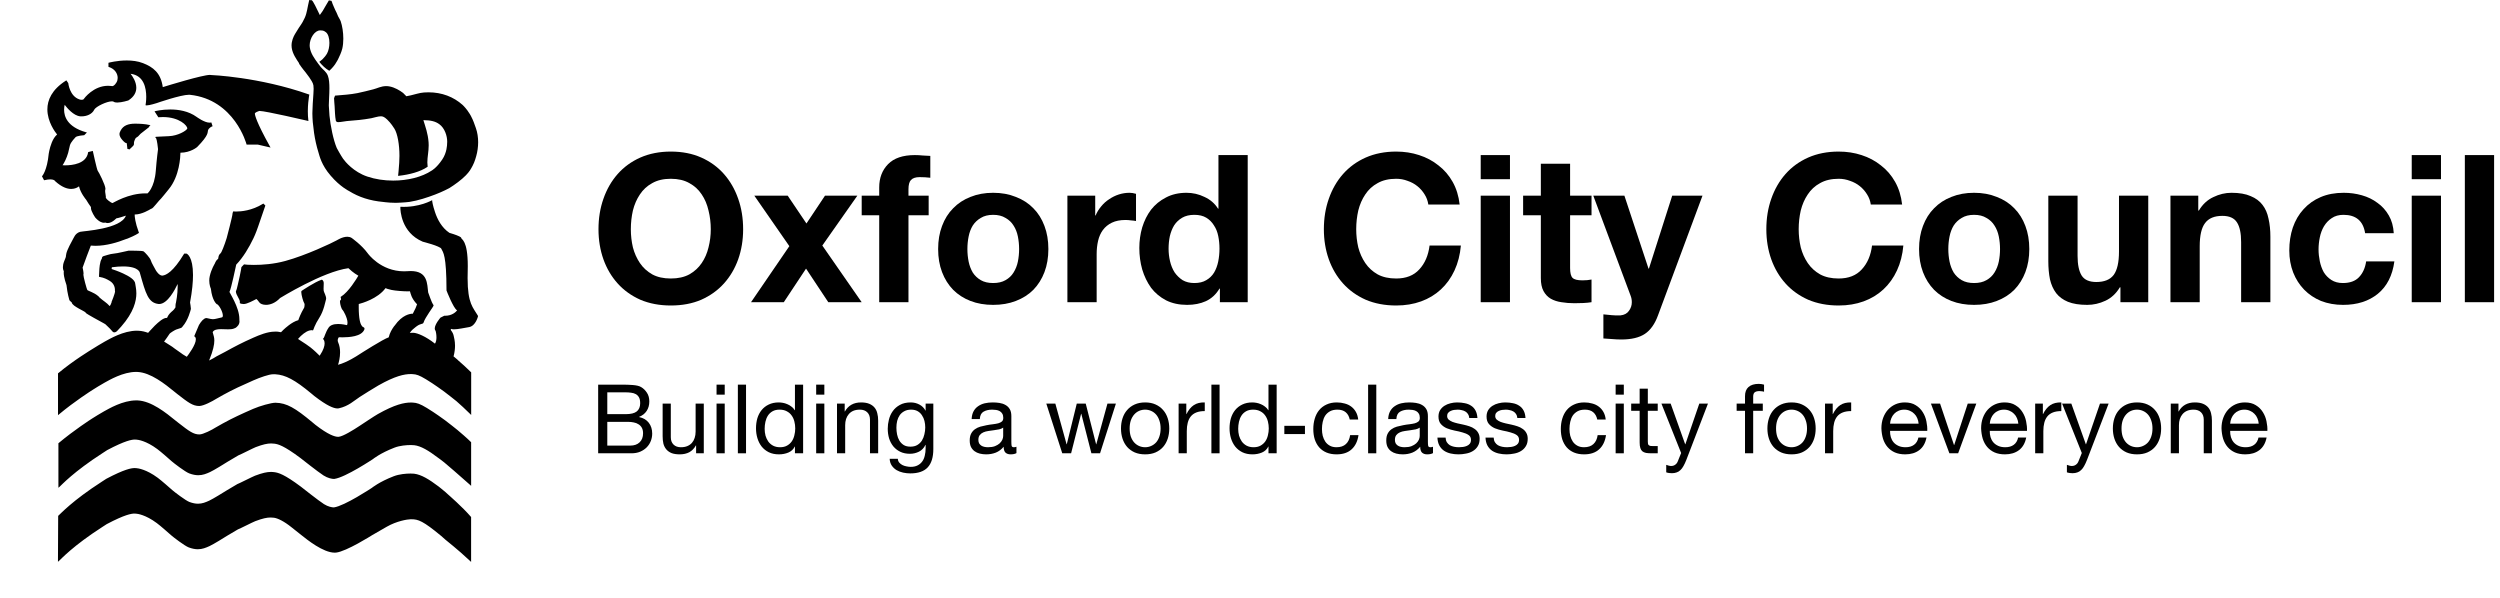 <svg width="364" height="87" viewBox="0 0 364 87" fill="none" xmlns="http://www.w3.org/2000/svg" aria-hidden="true" focusable="false">
<path d="M91.85 33.38C91.85 32.44 91.95 31.53 92.15 30.65C92.37 29.77 92.71 28.99 93.17 28.31C93.63 27.61 94.23 27.06 94.97 26.66C95.71 26.24 96.61 26.03 97.67 26.03C98.73 26.03 99.63 26.24 100.37 26.66C101.11 27.06 101.71 27.61 102.17 28.31C102.63 28.99 102.96 29.77 103.16 30.65C103.38 31.53 103.49 32.44 103.49 33.38C103.49 34.28 103.38 35.16 103.16 36.02C102.96 36.86 102.63 37.62 102.17 38.3C101.71 38.98 101.11 39.53 100.37 39.95C99.63 40.35 98.73 40.55 97.67 40.55C96.61 40.55 95.71 40.35 94.97 39.95C94.23 39.53 93.63 38.98 93.17 38.3C92.71 37.62 92.37 36.86 92.15 36.02C91.95 35.16 91.85 34.28 91.85 33.38ZM87.14 33.38C87.14 34.94 87.38 36.4 87.86 37.76C88.34 39.1 89.03 40.27 89.93 41.27C90.83 42.27 91.93 43.06 93.23 43.64C94.55 44.2 96.03 44.48 97.67 44.48C99.33 44.48 100.81 44.2 102.11 43.64C103.41 43.06 104.51 42.27 105.41 41.27C106.31 40.27 107 39.1 107.48 37.76C107.96 36.4 108.2 34.94 108.2 33.38C108.2 31.78 107.96 30.3 107.48 28.94C107 27.56 106.31 26.36 105.41 25.34C104.51 24.32 103.41 23.52 102.11 22.94C100.81 22.36 99.33 22.07 97.67 22.07C96.03 22.07 94.55 22.36 93.23 22.94C91.93 23.52 90.83 24.32 89.93 25.34C89.03 26.36 88.34 27.56 87.86 28.94C87.38 30.3 87.14 31.78 87.14 33.38Z" fill="black"/>
<path d="M114.929 35.84L109.349 44H114.119L117.359 39.11L120.599 44H125.459L119.729 35.75L124.829 28.49H120.119L117.419 32.54L114.689 28.49H109.829L114.929 35.84Z" fill="black"/>
<path d="M128.013 31.34V44H132.273V31.34H135.213V28.49H132.273V27.56C132.273 26.92 132.393 26.47 132.633 26.21C132.893 25.93 133.313 25.79 133.893 25.79C134.433 25.79 134.953 25.82 135.453 25.88V22.7C135.093 22.68 134.723 22.66 134.343 22.64C133.963 22.6 133.583 22.58 133.203 22.58C131.463 22.58 130.163 23.02 129.303 23.9C128.443 24.78 128.013 25.91 128.013 27.29V28.49H125.463V31.34H128.013Z" fill="black"/>
<path d="M140.853 36.26C140.853 35.64 140.913 35.03 141.033 34.43C141.153 33.83 141.353 33.3 141.633 32.84C141.933 32.38 142.323 32.01 142.803 31.73C143.283 31.43 143.883 31.28 144.603 31.28C145.323 31.28 145.923 31.43 146.403 31.73C146.903 32.01 147.293 32.38 147.573 32.84C147.873 33.3 148.083 33.83 148.203 34.43C148.323 35.03 148.383 35.64 148.383 36.26C148.383 36.88 148.323 37.49 148.203 38.09C148.083 38.67 147.873 39.2 147.573 39.68C147.293 40.14 146.903 40.51 146.403 40.79C145.923 41.07 145.323 41.21 144.603 41.21C143.883 41.21 143.283 41.07 142.803 40.79C142.323 40.51 141.933 40.14 141.633 39.68C141.353 39.2 141.153 38.67 141.033 38.09C140.913 37.49 140.853 36.88 140.853 36.26ZM136.593 36.26C136.593 37.5 136.783 38.62 137.163 39.62C137.543 40.62 138.083 41.48 138.783 42.2C139.483 42.9 140.323 43.44 141.303 43.82C142.283 44.2 143.383 44.39 144.603 44.39C145.823 44.39 146.923 44.2 147.903 43.82C148.903 43.44 149.753 42.9 150.453 42.2C151.153 41.48 151.693 40.62 152.073 39.62C152.453 38.62 152.643 37.5 152.643 36.26C152.643 35.02 152.453 33.9 152.073 32.9C151.693 31.88 151.153 31.02 150.453 30.32C149.753 29.6 148.903 29.05 147.903 28.67C146.923 28.27 145.823 28.07 144.603 28.07C143.383 28.07 142.283 28.27 141.303 28.67C140.323 29.05 139.483 29.6 138.783 30.32C138.083 31.02 137.543 31.88 137.163 32.9C136.783 33.9 136.593 35.02 136.593 36.26Z" fill="black"/>
<path d="M155.413 28.49V44H159.673V37.01C159.673 36.31 159.743 35.66 159.883 35.06C160.023 34.46 160.253 33.94 160.573 33.5C160.913 33.04 161.353 32.68 161.893 32.42C162.433 32.16 163.093 32.03 163.873 32.03C164.133 32.03 164.403 32.05 164.683 32.09C164.963 32.11 165.203 32.14 165.403 32.18V28.22C165.063 28.12 164.753 28.07 164.473 28.07C163.933 28.07 163.413 28.15 162.913 28.31C162.413 28.47 161.943 28.7 161.503 29C161.063 29.28 160.673 29.63 160.333 30.05C159.993 30.45 159.723 30.89 159.523 31.37H159.463V28.49H155.413Z" fill="black"/>
<path d="M177.556 36.2C177.556 36.84 177.496 37.46 177.376 38.06C177.256 38.66 177.056 39.2 176.776 39.68C176.496 40.14 176.116 40.51 175.636 40.79C175.176 41.07 174.596 41.21 173.896 41.21C173.236 41.21 172.666 41.07 172.186 40.79C171.726 40.49 171.336 40.11 171.016 39.65C170.716 39.17 170.496 38.63 170.356 38.03C170.216 37.43 170.146 36.83 170.146 36.23C170.146 35.59 170.206 34.98 170.326 34.4C170.466 33.8 170.676 33.27 170.956 32.81C171.256 32.35 171.646 31.98 172.126 31.7C172.606 31.42 173.196 31.28 173.896 31.28C174.596 31.28 175.176 31.42 175.636 31.7C176.096 31.98 176.466 32.35 176.746 32.81C177.046 33.25 177.256 33.77 177.376 34.37C177.496 34.95 177.556 35.56 177.556 36.2ZM177.616 42.02V44H181.666V22.58H177.406V30.38H177.346C176.866 29.62 176.206 29.05 175.366 28.67C174.546 28.27 173.676 28.07 172.756 28.07C171.616 28.07 170.616 28.3 169.756 28.76C168.896 29.2 168.176 29.79 167.596 30.53C167.036 31.27 166.606 32.13 166.306 33.11C166.026 34.07 165.886 35.07 165.886 36.11C165.886 37.19 166.026 38.23 166.306 39.23C166.606 40.23 167.036 41.12 167.596 41.9C168.176 42.66 168.906 43.27 169.786 43.73C170.666 44.17 171.686 44.39 172.846 44.39C173.866 44.39 174.776 44.21 175.576 43.85C176.396 43.47 177.056 42.86 177.556 42.02H177.616Z" fill="black"/>
<path d="M207.965 29.78H212.525C212.385 28.54 212.045 27.44 211.505 26.48C210.965 25.52 210.275 24.72 209.435 24.08C208.615 23.42 207.675 22.92 206.615 22.58C205.575 22.24 204.465 22.07 203.285 22.07C201.645 22.07 200.165 22.36 198.845 22.94C197.545 23.52 196.445 24.32 195.545 25.34C194.645 26.36 193.955 27.56 193.475 28.94C192.995 30.3 192.755 31.78 192.755 33.38C192.755 34.94 192.995 36.4 193.475 37.76C193.955 39.1 194.645 40.27 195.545 41.27C196.445 42.27 197.545 43.06 198.845 43.64C200.165 44.2 201.645 44.48 203.285 44.48C204.605 44.48 205.815 44.28 206.915 43.88C208.015 43.48 208.975 42.9 209.795 42.14C210.615 41.38 211.275 40.46 211.775 39.38C212.275 38.3 212.585 37.09 212.705 35.75H208.145C207.965 37.19 207.465 38.35 206.645 39.23C205.845 40.11 204.725 40.55 203.285 40.55C202.225 40.55 201.325 40.35 200.585 39.95C199.845 39.53 199.245 38.98 198.785 38.3C198.325 37.62 197.985 36.86 197.765 36.02C197.565 35.16 197.465 34.28 197.465 33.38C197.465 32.44 197.565 31.53 197.765 30.65C197.985 29.77 198.325 28.99 198.785 28.31C199.245 27.61 199.845 27.06 200.585 26.66C201.325 26.24 202.225 26.03 203.285 26.03C203.865 26.03 204.415 26.13 204.935 26.33C205.475 26.51 205.955 26.77 206.375 27.11C206.795 27.45 207.145 27.85 207.425 28.31C207.705 28.75 207.885 29.24 207.965 29.78Z" fill="black"/>
<path d="M219.851 26.09V22.58H215.591V26.09H219.851ZM215.591 28.49V44H219.851V28.49H215.591Z" fill="black"/>
<path d="M228.606 28.49V23.84H224.346V28.49H221.766V31.34H224.346V40.49C224.346 41.27 224.476 41.9 224.736 42.38C224.996 42.86 225.346 43.23 225.786 43.49C226.246 43.75 226.766 43.92 227.346 44C227.946 44.1 228.576 44.15 229.236 44.15C229.656 44.15 230.086 44.14 230.526 44.12C230.966 44.1 231.366 44.06 231.726 44V40.7C231.526 40.74 231.316 40.77 231.096 40.79C230.876 40.81 230.646 40.82 230.406 40.82C229.686 40.82 229.206 40.7 228.966 40.46C228.726 40.22 228.606 39.74 228.606 39.02V31.34H231.726V28.49H228.606Z" fill="black"/>
<path d="M241.403 45.92L247.883 28.49H243.473L240.083 39.11H240.023L236.513 28.49H231.983L237.413 43.04C237.533 43.34 237.593 43.66 237.593 44C237.593 44.46 237.453 44.88 237.173 45.26C236.913 45.64 236.503 45.86 235.943 45.92C235.523 45.94 235.103 45.93 234.683 45.89C234.263 45.85 233.853 45.81 233.453 45.77V49.28C233.893 49.32 234.323 49.35 234.743 49.37C235.183 49.41 235.623 49.43 236.063 49.43C237.523 49.43 238.663 49.16 239.483 48.62C240.303 48.08 240.943 47.18 241.403 45.92Z" fill="black"/>
<path d="M272.389 29.78H276.949C276.809 28.54 276.469 27.44 275.929 26.48C275.389 25.52 274.699 24.72 273.859 24.08C273.039 23.42 272.099 22.92 271.039 22.58C269.999 22.24 268.889 22.07 267.709 22.07C266.069 22.07 264.589 22.36 263.269 22.94C261.969 23.52 260.869 24.32 259.969 25.34C259.069 26.36 258.379 27.56 257.899 28.94C257.419 30.3 257.179 31.78 257.179 33.38C257.179 34.94 257.419 36.4 257.899 37.76C258.379 39.1 259.069 40.27 259.969 41.27C260.869 42.27 261.969 43.06 263.269 43.64C264.589 44.2 266.069 44.48 267.709 44.48C269.029 44.48 270.239 44.28 271.339 43.88C272.439 43.48 273.399 42.9 274.219 42.14C275.039 41.38 275.699 40.46 276.199 39.38C276.699 38.3 277.009 37.09 277.129 35.75H272.569C272.389 37.19 271.889 38.35 271.069 39.23C270.269 40.11 269.149 40.55 267.709 40.55C266.649 40.55 265.749 40.35 265.009 39.95C264.269 39.53 263.669 38.98 263.209 38.3C262.749 37.62 262.409 36.86 262.189 36.02C261.989 35.16 261.889 34.28 261.889 33.38C261.889 32.44 261.989 31.53 262.189 30.65C262.409 29.77 262.749 28.99 263.209 28.31C263.669 27.61 264.269 27.06 265.009 26.66C265.749 26.24 266.649 26.03 267.709 26.03C268.289 26.03 268.839 26.13 269.359 26.33C269.899 26.51 270.379 26.77 270.799 27.11C271.219 27.45 271.569 27.85 271.849 28.31C272.129 28.75 272.309 29.24 272.389 29.78Z" fill="black"/>
<path d="M283.675 36.26C283.675 35.64 283.735 35.03 283.855 34.43C283.975 33.83 284.175 33.3 284.455 32.84C284.755 32.38 285.145 32.01 285.625 31.73C286.105 31.43 286.705 31.28 287.425 31.28C288.145 31.28 288.745 31.43 289.225 31.73C289.725 32.01 290.115 32.38 290.395 32.84C290.695 33.3 290.905 33.83 291.025 34.43C291.145 35.03 291.205 35.64 291.205 36.26C291.205 36.88 291.145 37.49 291.025 38.09C290.905 38.67 290.695 39.2 290.395 39.68C290.115 40.14 289.725 40.51 289.225 40.79C288.745 41.07 288.145 41.21 287.425 41.21C286.705 41.21 286.105 41.07 285.625 40.79C285.145 40.51 284.755 40.14 284.455 39.68C284.175 39.2 283.975 38.67 283.855 38.09C283.735 37.49 283.675 36.88 283.675 36.26ZM279.415 36.26C279.415 37.5 279.605 38.62 279.985 39.62C280.365 40.62 280.905 41.48 281.605 42.2C282.305 42.9 283.145 43.44 284.125 43.82C285.105 44.2 286.205 44.39 287.425 44.39C288.645 44.39 289.745 44.2 290.725 43.82C291.725 43.44 292.575 42.9 293.275 42.2C293.975 41.48 294.515 40.62 294.895 39.62C295.275 38.62 295.465 37.5 295.465 36.26C295.465 35.02 295.275 33.9 294.895 32.9C294.515 31.88 293.975 31.02 293.275 30.32C292.575 29.6 291.725 29.05 290.725 28.67C289.745 28.27 288.645 28.07 287.425 28.07C286.205 28.07 285.105 28.27 284.125 28.67C283.145 29.05 282.305 29.6 281.605 30.32C280.905 31.02 280.365 31.88 279.985 32.9C279.605 33.9 279.415 35.02 279.415 36.26Z" fill="black"/>
<path d="M312.785 44V28.49H308.525V36.62C308.525 38.2 308.265 39.34 307.745 40.04C307.225 40.72 306.385 41.06 305.225 41.06C304.205 41.06 303.495 40.75 303.095 40.13C302.695 39.49 302.495 38.53 302.495 37.25V28.49H298.235V38.03C298.235 38.99 298.315 39.87 298.475 40.67C298.655 41.45 298.955 42.12 299.375 42.68C299.795 43.22 300.365 43.64 301.085 43.94C301.825 44.24 302.765 44.39 303.905 44.39C304.805 44.39 305.685 44.19 306.545 43.79C307.405 43.39 308.105 42.74 308.645 41.84H308.735V44H312.785Z" fill="black"/>
<path d="M316.018 28.49V44H320.278V35.87C320.278 34.29 320.538 33.16 321.058 32.48C321.578 31.78 322.418 31.43 323.578 31.43C324.598 31.43 325.308 31.75 325.708 32.39C326.108 33.01 326.308 33.96 326.308 35.24V44H330.568V34.46C330.568 33.5 330.478 32.63 330.298 31.85C330.138 31.05 329.848 30.38 329.428 29.84C329.008 29.28 328.428 28.85 327.688 28.55C326.968 28.23 326.038 28.07 324.898 28.07C323.998 28.07 323.118 28.28 322.258 28.7C321.398 29.1 320.698 29.75 320.158 30.65H320.068V28.49H316.018Z" fill="black"/>
<path d="M344.361 33.95H348.531C348.471 32.95 348.231 32.09 347.811 31.37C347.391 30.63 346.841 30.02 346.161 29.54C345.501 29.04 344.741 28.67 343.881 28.43C343.041 28.19 342.161 28.07 341.241 28.07C339.981 28.07 338.861 28.28 337.881 28.7C336.901 29.12 336.071 29.71 335.391 30.47C334.711 31.21 334.191 32.1 333.831 33.14C333.491 34.16 333.321 35.27 333.321 36.47C333.321 37.63 333.511 38.7 333.891 39.68C334.271 40.64 334.801 41.47 335.481 42.17C336.161 42.87 336.981 43.42 337.941 43.82C338.921 44.2 339.991 44.39 341.151 44.39C343.211 44.39 344.901 43.85 346.221 42.77C347.541 41.69 348.341 40.12 348.621 38.06H344.511C344.371 39.02 344.021 39.79 343.461 40.37C342.921 40.93 342.141 41.21 341.121 41.21C340.461 41.21 339.901 41.06 339.441 40.76C338.981 40.46 338.611 40.08 338.331 39.62C338.071 39.14 337.881 38.61 337.761 38.03C337.641 37.45 337.581 36.88 337.581 36.32C337.581 35.74 337.641 35.16 337.761 34.58C337.881 33.98 338.081 33.44 338.361 32.96C338.661 32.46 339.041 32.06 339.501 31.76C339.961 31.44 340.531 31.28 341.211 31.28C343.031 31.28 344.081 32.17 344.361 33.95Z" fill="black"/>
<path d="M355.408 26.09V22.58H351.148V26.09H355.408ZM351.148 28.49V44H355.408V28.49H351.148Z" fill="black"/>
<path d="M358.882 22.58V44H363.142V22.58H358.882Z" fill="black"/>
<path d="M88.422 60.302V57.124H91.082C91.371 57.124 91.642 57.143 91.894 57.18C92.155 57.208 92.384 57.278 92.58 57.39C92.776 57.502 92.93 57.661 93.042 57.866C93.154 58.071 93.21 58.351 93.21 58.706C93.21 59.238 93.042 59.639 92.706 59.91C92.379 60.171 91.838 60.302 91.082 60.302H88.422ZM87.092 56.004V66H91.922C92.416 66 92.85 65.921 93.224 65.762C93.606 65.594 93.924 65.379 94.176 65.118C94.437 64.847 94.633 64.539 94.764 64.194C94.894 63.849 94.96 63.494 94.96 63.13C94.96 62.514 94.796 61.991 94.47 61.562C94.143 61.133 93.672 60.853 93.056 60.722V60.694C93.532 60.507 93.896 60.223 94.148 59.84C94.409 59.448 94.54 58.986 94.54 58.454C94.54 57.95 94.423 57.525 94.19 57.18C93.966 56.835 93.691 56.564 93.364 56.368C93.215 56.275 93.032 56.205 92.818 56.158C92.612 56.111 92.388 56.079 92.146 56.06C91.903 56.032 91.656 56.018 91.404 56.018C91.161 56.009 90.933 56.004 90.718 56.004H87.092ZM88.422 64.88V61.422H91.46C91.74 61.422 92.01 61.45 92.272 61.506C92.533 61.553 92.762 61.641 92.958 61.772C93.163 61.893 93.326 62.061 93.448 62.276C93.569 62.491 93.63 62.761 93.63 63.088C93.63 63.648 93.462 64.087 93.126 64.404C92.799 64.721 92.342 64.88 91.754 64.88H88.422Z" fill="black"/>
<path d="M102.472 66V58.762H101.282V62.85C101.282 63.177 101.235 63.48 101.142 63.76C101.058 64.031 100.927 64.269 100.75 64.474C100.572 64.679 100.348 64.838 100.078 64.95C99.816 65.062 99.504 65.118 99.14 65.118C98.682 65.118 98.323 64.987 98.062 64.726C97.8 64.465 97.67 64.11 97.67 63.662V58.762H96.48V63.522C96.48 63.914 96.517 64.273 96.592 64.6C96.676 64.917 96.816 65.193 97.012 65.426C97.208 65.659 97.464 65.841 97.782 65.972C98.099 66.093 98.496 66.154 98.972 66.154C99.504 66.154 99.966 66.051 100.358 65.846C100.75 65.631 101.072 65.3 101.324 64.852H101.352V66H102.472Z" fill="black"/>
<path d="M105.519 57.46V56.004H104.329V57.46H105.519ZM104.329 58.762V66H105.519V58.762H104.329Z" fill="black"/>
<path d="M107.433 56.004V66H108.623V56.004H107.433Z" fill="black"/>
<path d="M111.334 62.444C111.334 62.089 111.371 61.744 111.446 61.408C111.521 61.072 111.642 60.773 111.81 60.512C111.978 60.251 112.202 60.041 112.482 59.882C112.762 59.723 113.103 59.644 113.504 59.644C113.915 59.644 114.265 59.723 114.554 59.882C114.843 60.031 115.077 60.232 115.254 60.484C115.441 60.736 115.576 61.03 115.66 61.366C115.744 61.693 115.786 62.033 115.786 62.388C115.786 62.724 115.744 63.055 115.66 63.382C115.585 63.709 115.459 64.003 115.282 64.264C115.105 64.516 114.876 64.721 114.596 64.88C114.316 65.039 113.975 65.118 113.574 65.118C113.191 65.118 112.855 65.043 112.566 64.894C112.286 64.745 112.053 64.544 111.866 64.292C111.689 64.04 111.553 63.755 111.46 63.438C111.376 63.111 111.334 62.78 111.334 62.444ZM116.934 66V56.004H115.744V59.728H115.716C115.585 59.513 115.422 59.336 115.226 59.196C115.039 59.047 114.839 58.93 114.624 58.846C114.409 58.753 114.195 58.687 113.98 58.65C113.765 58.613 113.565 58.594 113.378 58.594C112.827 58.594 112.342 58.697 111.922 58.902C111.511 59.098 111.166 59.369 110.886 59.714C110.615 60.05 110.41 60.447 110.27 60.904C110.139 61.361 110.074 61.847 110.074 62.36C110.074 62.873 110.144 63.359 110.284 63.816C110.424 64.273 110.629 64.675 110.9 65.02C111.18 65.365 111.525 65.641 111.936 65.846C112.356 66.051 112.846 66.154 113.406 66.154C113.91 66.154 114.372 66.065 114.792 65.888C115.212 65.711 115.52 65.421 115.716 65.02H115.744V66H116.934Z" fill="black"/>
<path d="M120.025 57.46V56.004H118.835V57.46H120.025ZM118.835 58.762V66H120.025V58.762H118.835Z" fill="black"/>
<path d="M121.868 58.762V66H123.058V61.912C123.058 61.585 123.1 61.287 123.184 61.016C123.278 60.736 123.413 60.493 123.59 60.288C123.768 60.083 123.987 59.924 124.248 59.812C124.519 59.7 124.836 59.644 125.2 59.644C125.658 59.644 126.017 59.775 126.278 60.036C126.54 60.297 126.67 60.652 126.67 61.1V66H127.86V61.24C127.86 60.848 127.818 60.493 127.734 60.176C127.66 59.849 127.524 59.569 127.328 59.336C127.132 59.103 126.876 58.921 126.558 58.79C126.241 58.659 125.844 58.594 125.368 58.594C124.295 58.594 123.511 59.033 123.016 59.91H122.988V58.762H121.868Z" fill="black"/>
<path d="M135.892 65.384V58.762H134.772V59.798H134.758C134.543 59.397 134.244 59.098 133.862 58.902C133.479 58.697 133.059 58.594 132.602 58.594C131.976 58.594 131.449 58.715 131.02 58.958C130.59 59.191 130.245 59.495 129.984 59.868C129.722 60.232 129.536 60.643 129.424 61.1C129.312 61.548 129.256 61.987 129.256 62.416C129.256 62.911 129.321 63.382 129.452 63.83C129.592 64.269 129.797 64.656 130.068 64.992C130.338 65.319 130.674 65.58 131.076 65.776C131.477 65.972 131.948 66.07 132.49 66.07C132.956 66.07 133.395 65.967 133.806 65.762C134.226 65.547 134.538 65.216 134.744 64.768H134.772V65.244C134.772 65.645 134.73 66.014 134.646 66.35C134.571 66.686 134.445 66.971 134.268 67.204C134.09 67.447 133.866 67.633 133.596 67.764C133.325 67.904 132.994 67.974 132.602 67.974C132.406 67.974 132.2 67.951 131.986 67.904C131.771 67.867 131.57 67.801 131.384 67.708C131.206 67.615 131.052 67.493 130.922 67.344C130.8 67.195 130.735 67.013 130.726 66.798H129.536C129.554 67.19 129.657 67.521 129.844 67.792C130.03 68.063 130.264 68.282 130.544 68.45C130.833 68.618 131.15 68.739 131.496 68.814C131.85 68.889 132.196 68.926 132.532 68.926C133.689 68.926 134.538 68.632 135.08 68.044C135.621 67.456 135.892 66.569 135.892 65.384ZM132.56 65.034C132.168 65.034 131.841 64.955 131.58 64.796C131.318 64.628 131.108 64.413 130.95 64.152C130.791 63.881 130.679 63.583 130.614 63.256C130.548 62.929 130.516 62.603 130.516 62.276C130.516 61.931 130.553 61.599 130.628 61.282C130.712 60.965 130.838 60.685 131.006 60.442C131.183 60.199 131.407 60.008 131.678 59.868C131.948 59.719 132.275 59.644 132.658 59.644C133.031 59.644 133.348 59.719 133.61 59.868C133.871 60.017 134.081 60.218 134.24 60.47C134.408 60.713 134.529 60.988 134.604 61.296C134.678 61.604 134.716 61.917 134.716 62.234C134.716 62.57 134.674 62.906 134.59 63.242C134.515 63.578 134.394 63.881 134.226 64.152C134.058 64.413 133.834 64.628 133.554 64.796C133.283 64.955 132.952 65.034 132.56 65.034Z" fill="black"/>
<path d="M147.995 65.972C147.79 66.093 147.505 66.154 147.141 66.154C146.833 66.154 146.586 66.07 146.399 65.902C146.222 65.725 146.133 65.44 146.133 65.048C145.807 65.44 145.424 65.725 144.985 65.902C144.556 66.07 144.089 66.154 143.585 66.154C143.259 66.154 142.946 66.117 142.647 66.042C142.358 65.967 142.106 65.851 141.891 65.692C141.677 65.533 141.504 65.328 141.373 65.076C141.252 64.815 141.191 64.502 141.191 64.138C141.191 63.727 141.261 63.391 141.401 63.13C141.541 62.869 141.723 62.659 141.947 62.5C142.181 62.332 142.442 62.206 142.731 62.122C143.03 62.038 143.333 61.968 143.641 61.912C143.968 61.847 144.276 61.8 144.565 61.772C144.864 61.735 145.125 61.688 145.349 61.632C145.573 61.567 145.751 61.478 145.881 61.366C146.012 61.245 146.077 61.072 146.077 60.848C146.077 60.587 146.026 60.377 145.923 60.218C145.83 60.059 145.704 59.938 145.545 59.854C145.396 59.77 145.223 59.714 145.027 59.686C144.841 59.658 144.654 59.644 144.467 59.644C143.963 59.644 143.543 59.742 143.207 59.938C142.871 60.125 142.689 60.484 142.661 61.016H141.471C141.49 60.568 141.583 60.19 141.751 59.882C141.919 59.574 142.143 59.327 142.423 59.14C142.703 58.944 143.021 58.804 143.375 58.72C143.739 58.636 144.127 58.594 144.537 58.594C144.864 58.594 145.186 58.617 145.503 58.664C145.83 58.711 146.124 58.809 146.385 58.958C146.647 59.098 146.857 59.299 147.015 59.56C147.174 59.821 147.253 60.162 147.253 60.582V64.306C147.253 64.586 147.267 64.791 147.295 64.922C147.333 65.053 147.445 65.118 147.631 65.118C147.734 65.118 147.855 65.095 147.995 65.048V65.972ZM146.063 62.262C145.914 62.374 145.718 62.458 145.475 62.514C145.233 62.561 144.976 62.603 144.705 62.64C144.444 62.668 144.178 62.705 143.907 62.752C143.637 62.789 143.394 62.855 143.179 62.948C142.965 63.041 142.787 63.177 142.647 63.354C142.517 63.522 142.451 63.755 142.451 64.054C142.451 64.25 142.489 64.418 142.563 64.558C142.647 64.689 142.75 64.796 142.871 64.88C143.002 64.964 143.151 65.025 143.319 65.062C143.487 65.099 143.665 65.118 143.851 65.118C144.243 65.118 144.579 65.067 144.859 64.964C145.139 64.852 145.368 64.717 145.545 64.558C145.723 64.39 145.853 64.213 145.937 64.026C146.021 63.83 146.063 63.648 146.063 63.48V62.262Z" fill="black"/>
<path d="M160.167 66L162.477 58.762H161.245L159.621 64.684H159.593L158.081 58.762H156.779L155.323 64.684H155.295L153.657 58.762H152.341L154.665 66H155.953L157.409 60.246H157.437L158.907 66H160.167Z" fill="black"/>
<path d="M164.477 62.388C164.477 61.949 164.533 61.562 164.645 61.226C164.766 60.881 164.929 60.591 165.135 60.358C165.34 60.125 165.578 59.947 165.849 59.826C166.129 59.705 166.423 59.644 166.731 59.644C167.039 59.644 167.328 59.705 167.599 59.826C167.879 59.947 168.121 60.125 168.327 60.358C168.532 60.591 168.691 60.881 168.803 61.226C168.924 61.562 168.985 61.949 168.985 62.388C168.985 62.827 168.924 63.219 168.803 63.564C168.691 63.9 168.532 64.185 168.327 64.418C168.121 64.642 167.879 64.815 167.599 64.936C167.328 65.057 167.039 65.118 166.731 65.118C166.423 65.118 166.129 65.057 165.849 64.936C165.578 64.815 165.34 64.642 165.135 64.418C164.929 64.185 164.766 63.9 164.645 63.564C164.533 63.219 164.477 62.827 164.477 62.388ZM163.217 62.388C163.217 62.92 163.291 63.415 163.441 63.872C163.59 64.329 163.814 64.731 164.113 65.076C164.411 65.412 164.78 65.678 165.219 65.874C165.657 66.061 166.161 66.154 166.731 66.154C167.309 66.154 167.813 66.061 168.243 65.874C168.681 65.678 169.05 65.412 169.349 65.076C169.647 64.731 169.871 64.329 170.021 63.872C170.17 63.415 170.245 62.92 170.245 62.388C170.245 61.856 170.17 61.361 170.021 60.904C169.871 60.437 169.647 60.036 169.349 59.7C169.05 59.355 168.681 59.084 168.243 58.888C167.813 58.692 167.309 58.594 166.731 58.594C166.161 58.594 165.657 58.692 165.219 58.888C164.78 59.084 164.411 59.355 164.113 59.7C163.814 60.036 163.59 60.437 163.441 60.904C163.291 61.361 163.217 61.856 163.217 62.388Z" fill="black"/>
<path d="M171.606 58.762V66H172.796V62.78C172.796 62.313 172.842 61.903 172.936 61.548C173.029 61.184 173.178 60.876 173.384 60.624C173.589 60.372 173.86 60.181 174.196 60.05C174.532 59.919 174.938 59.854 175.414 59.854V58.594C174.77 58.575 174.238 58.706 173.818 58.986C173.398 59.266 173.043 59.7 172.754 60.288H172.726V58.762H171.606Z" fill="black"/>
<path d="M176.38 56.004V66H177.57V56.004H176.38Z" fill="black"/>
<path d="M180.281 62.444C180.281 62.089 180.319 61.744 180.393 61.408C180.468 61.072 180.589 60.773 180.757 60.512C180.925 60.251 181.149 60.041 181.429 59.882C181.709 59.723 182.05 59.644 182.451 59.644C182.862 59.644 183.212 59.723 183.501 59.882C183.791 60.031 184.024 60.232 184.201 60.484C184.388 60.736 184.523 61.03 184.607 61.366C184.691 61.693 184.733 62.033 184.733 62.388C184.733 62.724 184.691 63.055 184.607 63.382C184.533 63.709 184.407 64.003 184.229 64.264C184.052 64.516 183.823 64.721 183.543 64.88C183.263 65.039 182.923 65.118 182.521 65.118C182.139 65.118 181.803 65.043 181.513 64.894C181.233 64.745 181 64.544 180.813 64.292C180.636 64.04 180.501 63.755 180.407 63.438C180.323 63.111 180.281 62.78 180.281 62.444ZM185.881 66V56.004H184.691V59.728H184.663C184.533 59.513 184.369 59.336 184.173 59.196C183.987 59.047 183.786 58.93 183.571 58.846C183.357 58.753 183.142 58.687 182.927 58.65C182.713 58.613 182.512 58.594 182.325 58.594C181.775 58.594 181.289 58.697 180.869 58.902C180.459 59.098 180.113 59.369 179.833 59.714C179.563 60.05 179.357 60.447 179.217 60.904C179.087 61.361 179.021 61.847 179.021 62.36C179.021 62.873 179.091 63.359 179.231 63.816C179.371 64.273 179.577 64.675 179.847 65.02C180.127 65.365 180.473 65.641 180.883 65.846C181.303 66.051 181.793 66.154 182.353 66.154C182.857 66.154 183.319 66.065 183.739 65.888C184.159 65.711 184.467 65.421 184.663 65.02H184.691V66H185.881Z" fill="black"/>
<path d="M196.523 61.086H197.755C197.708 60.657 197.596 60.288 197.419 59.98C197.241 59.663 197.013 59.401 196.733 59.196C196.462 58.991 196.145 58.841 195.781 58.748C195.426 58.645 195.043 58.594 194.633 58.594C194.063 58.594 193.564 58.697 193.135 58.902C192.705 59.098 192.346 59.373 192.057 59.728C191.777 60.073 191.567 60.484 191.427 60.96C191.287 61.427 191.217 61.931 191.217 62.472C191.217 63.013 191.287 63.513 191.427 63.97C191.576 64.418 191.791 64.805 192.071 65.132C192.36 65.459 192.715 65.711 193.135 65.888C193.564 66.065 194.054 66.154 194.605 66.154C195.529 66.154 196.257 65.911 196.789 65.426C197.33 64.941 197.666 64.25 197.797 63.354H196.579C196.504 63.914 196.299 64.348 195.963 64.656C195.636 64.964 195.179 65.118 194.591 65.118C194.217 65.118 193.895 65.043 193.625 64.894C193.354 64.745 193.135 64.549 192.967 64.306C192.799 64.054 192.673 63.769 192.589 63.452C192.514 63.135 192.477 62.808 192.477 62.472C192.477 62.108 192.514 61.758 192.589 61.422C192.663 61.077 192.785 60.773 192.953 60.512C193.13 60.251 193.363 60.041 193.653 59.882C193.942 59.723 194.301 59.644 194.731 59.644C195.235 59.644 195.636 59.77 195.935 60.022C196.233 60.274 196.429 60.629 196.523 61.086Z" fill="black"/>
<path d="M199.198 56.004V66H200.388V56.004H199.198Z" fill="black"/>
<path d="M208.644 65.972C208.438 66.093 208.154 66.154 207.79 66.154C207.482 66.154 207.234 66.07 207.048 65.902C206.87 65.725 206.782 65.44 206.782 65.048C206.455 65.44 206.072 65.725 205.634 65.902C205.204 66.07 204.738 66.154 204.234 66.154C203.907 66.154 203.594 66.117 203.296 66.042C203.006 65.967 202.754 65.851 202.54 65.692C202.325 65.533 202.152 65.328 202.022 65.076C201.9 64.815 201.84 64.502 201.84 64.138C201.84 63.727 201.91 63.391 202.05 63.13C202.19 62.869 202.372 62.659 202.596 62.5C202.829 62.332 203.09 62.206 203.38 62.122C203.678 62.038 203.982 61.968 204.29 61.912C204.616 61.847 204.924 61.8 205.214 61.772C205.512 61.735 205.774 61.688 205.998 61.632C206.222 61.567 206.399 61.478 206.53 61.366C206.66 61.245 206.726 61.072 206.726 60.848C206.726 60.587 206.674 60.377 206.572 60.218C206.478 60.059 206.352 59.938 206.194 59.854C206.044 59.77 205.872 59.714 205.676 59.686C205.489 59.658 205.302 59.644 205.116 59.644C204.612 59.644 204.192 59.742 203.856 59.938C203.52 60.125 203.338 60.484 203.31 61.016H202.12C202.138 60.568 202.232 60.19 202.4 59.882C202.568 59.574 202.792 59.327 203.072 59.14C203.352 58.944 203.669 58.804 204.024 58.72C204.388 58.636 204.775 58.594 205.186 58.594C205.512 58.594 205.834 58.617 206.152 58.664C206.478 58.711 206.772 58.809 207.034 58.958C207.295 59.098 207.505 59.299 207.664 59.56C207.822 59.821 207.902 60.162 207.902 60.582V64.306C207.902 64.586 207.916 64.791 207.944 64.922C207.981 65.053 208.093 65.118 208.28 65.118C208.382 65.118 208.504 65.095 208.644 65.048V65.972ZM206.712 62.262C206.562 62.374 206.366 62.458 206.124 62.514C205.881 62.561 205.624 62.603 205.354 62.64C205.092 62.668 204.826 62.705 204.556 62.752C204.285 62.789 204.042 62.855 203.828 62.948C203.613 63.041 203.436 63.177 203.296 63.354C203.165 63.522 203.1 63.755 203.1 64.054C203.1 64.25 203.137 64.418 203.212 64.558C203.296 64.689 203.398 64.796 203.52 64.88C203.65 64.964 203.8 65.025 203.968 65.062C204.136 65.099 204.313 65.118 204.5 65.118C204.892 65.118 205.228 65.067 205.508 64.964C205.788 64.852 206.016 64.717 206.194 64.558C206.371 64.39 206.502 64.213 206.586 64.026C206.67 63.83 206.712 63.648 206.712 63.48V62.262Z" fill="black"/>
<path d="M210.479 63.718H209.289C209.308 64.166 209.401 64.549 209.569 64.866C209.737 65.174 209.961 65.426 210.241 65.622C210.521 65.809 210.843 65.944 211.207 66.028C211.571 66.112 211.954 66.154 212.355 66.154C212.719 66.154 213.083 66.117 213.447 66.042C213.821 65.977 214.152 65.855 214.441 65.678C214.74 65.501 214.978 65.267 215.155 64.978C215.342 64.689 215.435 64.325 215.435 63.886C215.435 63.541 215.365 63.251 215.225 63.018C215.095 62.785 214.917 62.593 214.693 62.444C214.479 62.285 214.227 62.159 213.937 62.066C213.657 61.973 213.368 61.893 213.069 61.828C212.789 61.763 212.509 61.702 212.229 61.646C211.949 61.581 211.697 61.506 211.473 61.422C211.249 61.329 211.063 61.217 210.913 61.086C210.773 60.946 210.703 60.773 210.703 60.568C210.703 60.381 210.75 60.232 210.843 60.12C210.937 59.999 211.058 59.905 211.207 59.84C211.357 59.765 211.52 59.714 211.697 59.686C211.884 59.658 212.066 59.644 212.243 59.644C212.439 59.644 212.631 59.667 212.817 59.714C213.013 59.751 213.191 59.817 213.349 59.91C213.508 60.003 213.639 60.129 213.741 60.288C213.844 60.437 213.905 60.629 213.923 60.862H215.113C215.085 60.423 214.992 60.059 214.833 59.77C214.675 59.471 214.46 59.238 214.189 59.07C213.928 58.893 213.625 58.771 213.279 58.706C212.934 58.631 212.556 58.594 212.145 58.594C211.828 58.594 211.506 58.636 211.179 58.72C210.862 58.795 210.573 58.916 210.311 59.084C210.059 59.243 209.849 59.453 209.681 59.714C209.523 59.975 209.443 60.288 209.443 60.652C209.443 61.119 209.56 61.483 209.793 61.744C210.027 62.005 210.316 62.211 210.661 62.36C211.016 62.5 211.399 62.612 211.809 62.696C212.22 62.771 212.598 62.859 212.943 62.962C213.298 63.055 213.592 63.181 213.825 63.34C214.059 63.499 214.175 63.732 214.175 64.04C214.175 64.264 214.119 64.451 214.007 64.6C213.895 64.74 213.751 64.847 213.573 64.922C213.405 64.997 213.219 65.048 213.013 65.076C212.808 65.104 212.612 65.118 212.425 65.118C212.183 65.118 211.945 65.095 211.711 65.048C211.487 65.001 211.282 64.927 211.095 64.824C210.918 64.712 210.773 64.567 210.661 64.39C210.549 64.203 210.489 63.979 210.479 63.718Z" fill="black"/>
<path d="M217.479 63.718H216.289C216.308 64.166 216.401 64.549 216.569 64.866C216.737 65.174 216.961 65.426 217.241 65.622C217.521 65.809 217.843 65.944 218.207 66.028C218.571 66.112 218.954 66.154 219.355 66.154C219.719 66.154 220.083 66.117 220.447 66.042C220.821 65.977 221.152 65.855 221.441 65.678C221.74 65.501 221.978 65.267 222.155 64.978C222.342 64.689 222.435 64.325 222.435 63.886C222.435 63.541 222.365 63.251 222.225 63.018C222.095 62.785 221.917 62.593 221.693 62.444C221.479 62.285 221.227 62.159 220.937 62.066C220.657 61.973 220.368 61.893 220.069 61.828C219.789 61.763 219.509 61.702 219.229 61.646C218.949 61.581 218.697 61.506 218.473 61.422C218.249 61.329 218.063 61.217 217.913 61.086C217.773 60.946 217.703 60.773 217.703 60.568C217.703 60.381 217.75 60.232 217.843 60.12C217.937 59.999 218.058 59.905 218.207 59.84C218.357 59.765 218.52 59.714 218.697 59.686C218.884 59.658 219.066 59.644 219.243 59.644C219.439 59.644 219.631 59.667 219.817 59.714C220.013 59.751 220.191 59.817 220.349 59.91C220.508 60.003 220.639 60.129 220.741 60.288C220.844 60.437 220.905 60.629 220.923 60.862H222.113C222.085 60.423 221.992 60.059 221.833 59.77C221.675 59.471 221.46 59.238 221.189 59.07C220.928 58.893 220.625 58.771 220.279 58.706C219.934 58.631 219.556 58.594 219.145 58.594C218.828 58.594 218.506 58.636 218.179 58.72C217.862 58.795 217.573 58.916 217.311 59.084C217.059 59.243 216.849 59.453 216.681 59.714C216.523 59.975 216.443 60.288 216.443 60.652C216.443 61.119 216.56 61.483 216.793 61.744C217.027 62.005 217.316 62.211 217.661 62.36C218.016 62.5 218.399 62.612 218.809 62.696C219.22 62.771 219.598 62.859 219.943 62.962C220.298 63.055 220.592 63.181 220.825 63.34C221.059 63.499 221.175 63.732 221.175 64.04C221.175 64.264 221.119 64.451 221.007 64.6C220.895 64.74 220.751 64.847 220.573 64.922C220.405 64.997 220.219 65.048 220.013 65.076C219.808 65.104 219.612 65.118 219.425 65.118C219.183 65.118 218.945 65.095 218.711 65.048C218.487 65.001 218.282 64.927 218.095 64.824C217.918 64.712 217.773 64.567 217.661 64.39C217.549 64.203 217.489 63.979 217.479 63.718Z" fill="black"/>
<path d="M232.562 61.086H233.794C233.747 60.657 233.635 60.288 233.458 59.98C233.28 59.663 233.052 59.401 232.772 59.196C232.501 58.991 232.184 58.841 231.82 58.748C231.465 58.645 231.082 58.594 230.672 58.594C230.102 58.594 229.603 58.697 229.174 58.902C228.744 59.098 228.385 59.373 228.096 59.728C227.816 60.073 227.606 60.484 227.466 60.96C227.326 61.427 227.256 61.931 227.256 62.472C227.256 63.013 227.326 63.513 227.466 63.97C227.615 64.418 227.83 64.805 228.11 65.132C228.399 65.459 228.754 65.711 229.174 65.888C229.603 66.065 230.093 66.154 230.644 66.154C231.568 66.154 232.296 65.911 232.828 65.426C233.369 64.941 233.705 64.25 233.836 63.354H232.618C232.543 63.914 232.338 64.348 232.002 64.656C231.675 64.964 231.218 65.118 230.63 65.118C230.256 65.118 229.934 65.043 229.664 64.894C229.393 64.745 229.174 64.549 229.006 64.306C228.838 64.054 228.712 63.769 228.628 63.452C228.553 63.135 228.516 62.808 228.516 62.472C228.516 62.108 228.553 61.758 228.628 61.422C228.702 61.077 228.824 60.773 228.992 60.512C229.169 60.251 229.402 60.041 229.692 59.882C229.981 59.723 230.34 59.644 230.77 59.644C231.274 59.644 231.675 59.77 231.974 60.022C232.272 60.274 232.468 60.629 232.562 61.086Z" fill="black"/>
<path d="M236.427 57.46V56.004H235.237V57.46H236.427ZM235.237 58.762V66H236.427V58.762H235.237Z" fill="black"/>
<path d="M239.923 58.762V56.592H238.733V58.762H237.501V59.812H238.733V64.418C238.733 64.754 238.765 65.025 238.831 65.23C238.896 65.435 238.994 65.594 239.125 65.706C239.265 65.818 239.442 65.897 239.657 65.944C239.881 65.981 240.147 66 240.455 66H241.365V64.95H240.819C240.632 64.95 240.478 64.945 240.357 64.936C240.245 64.917 240.156 64.885 240.091 64.838C240.025 64.791 239.979 64.726 239.951 64.642C239.932 64.558 239.923 64.446 239.923 64.306V59.812H241.365V58.762H239.923Z" fill="black"/>
<path d="M245.529 66.966C245.389 67.321 245.249 67.619 245.109 67.862C244.978 68.105 244.829 68.301 244.661 68.45C244.502 68.609 244.32 68.721 244.115 68.786C243.919 68.861 243.69 68.898 243.429 68.898C243.289 68.898 243.149 68.889 243.009 68.87C242.869 68.851 242.733 68.819 242.603 68.772V67.68C242.705 67.727 242.822 67.764 242.953 67.792C243.093 67.829 243.209 67.848 243.303 67.848C243.545 67.848 243.746 67.787 243.905 67.666C244.073 67.554 244.199 67.391 244.283 67.176L244.773 65.958L241.903 58.762H243.247L245.361 64.684H245.389L247.419 58.762H248.679L245.529 66.966Z" fill="black"/>
<path d="M254.073 59.812V66H255.263V59.812H256.663V58.762H255.263V57.754C255.263 57.437 255.343 57.222 255.501 57.11C255.66 56.998 255.884 56.942 256.173 56.942C256.276 56.942 256.388 56.951 256.509 56.97C256.631 56.979 256.743 57.003 256.845 57.04V56.004C256.733 55.967 256.603 55.939 256.453 55.92C256.313 55.901 256.187 55.892 256.075 55.892C255.422 55.892 254.923 56.046 254.577 56.354C254.241 56.653 254.073 57.096 254.073 57.684V58.762H252.855V59.812H254.073Z" fill="black"/>
<path d="M258.594 62.388C258.594 61.949 258.65 61.562 258.762 61.226C258.883 60.881 259.047 60.591 259.252 60.358C259.457 60.125 259.695 59.947 259.966 59.826C260.246 59.705 260.54 59.644 260.848 59.644C261.156 59.644 261.445 59.705 261.716 59.826C261.996 59.947 262.239 60.125 262.444 60.358C262.649 60.591 262.808 60.881 262.92 61.226C263.041 61.562 263.102 61.949 263.102 62.388C263.102 62.827 263.041 63.219 262.92 63.564C262.808 63.9 262.649 64.185 262.444 64.418C262.239 64.642 261.996 64.815 261.716 64.936C261.445 65.057 261.156 65.118 260.848 65.118C260.54 65.118 260.246 65.057 259.966 64.936C259.695 64.815 259.457 64.642 259.252 64.418C259.047 64.185 258.883 63.9 258.762 63.564C258.65 63.219 258.594 62.827 258.594 62.388ZM257.334 62.388C257.334 62.92 257.409 63.415 257.558 63.872C257.707 64.329 257.931 64.731 258.23 65.076C258.529 65.412 258.897 65.678 259.336 65.874C259.775 66.061 260.279 66.154 260.848 66.154C261.427 66.154 261.931 66.061 262.36 65.874C262.799 65.678 263.167 65.412 263.466 65.076C263.765 64.731 263.989 64.329 264.138 63.872C264.287 63.415 264.362 62.92 264.362 62.388C264.362 61.856 264.287 61.361 264.138 60.904C263.989 60.437 263.765 60.036 263.466 59.7C263.167 59.355 262.799 59.084 262.36 58.888C261.931 58.692 261.427 58.594 260.848 58.594C260.279 58.594 259.775 58.692 259.336 58.888C258.897 59.084 258.529 59.355 258.23 59.7C257.931 60.036 257.707 60.437 257.558 60.904C257.409 61.361 257.334 61.856 257.334 62.388Z" fill="black"/>
<path d="M265.723 58.762V66H266.913V62.78C266.913 62.313 266.96 61.903 267.053 61.548C267.146 61.184 267.296 60.876 267.501 60.624C267.706 60.372 267.977 60.181 268.313 60.05C268.649 59.919 269.055 59.854 269.531 59.854V58.594C268.887 58.575 268.355 58.706 267.935 58.986C267.515 59.266 267.16 59.7 266.871 60.288H266.843V58.762H265.723Z" fill="black"/>
<path d="M279.35 61.688H275.192C275.21 61.408 275.271 61.147 275.374 60.904C275.476 60.652 275.616 60.433 275.794 60.246C275.971 60.059 276.181 59.915 276.424 59.812C276.676 59.7 276.956 59.644 277.264 59.644C277.562 59.644 277.833 59.7 278.076 59.812C278.328 59.915 278.542 60.059 278.72 60.246C278.906 60.423 279.051 60.638 279.154 60.89C279.266 61.142 279.331 61.408 279.35 61.688ZM280.498 63.704H279.322C279.219 64.18 279.004 64.535 278.678 64.768C278.36 65.001 277.95 65.118 277.446 65.118C277.054 65.118 276.713 65.053 276.424 64.922C276.134 64.791 275.896 64.619 275.71 64.404C275.523 64.18 275.388 63.928 275.304 63.648C275.22 63.359 275.182 63.055 275.192 62.738H280.61C280.628 62.299 280.586 61.837 280.484 61.352C280.39 60.867 280.213 60.419 279.952 60.008C279.7 59.597 279.359 59.261 278.93 59C278.51 58.729 277.978 58.594 277.334 58.594C276.839 58.594 276.382 58.687 275.962 58.874C275.551 59.061 275.192 59.322 274.884 59.658C274.585 59.994 274.352 60.391 274.184 60.848C274.016 61.305 273.932 61.809 273.932 62.36C273.95 62.911 274.03 63.419 274.17 63.886C274.319 64.353 274.538 64.754 274.828 65.09C275.117 65.426 275.472 65.687 275.892 65.874C276.321 66.061 276.825 66.154 277.404 66.154C278.225 66.154 278.906 65.949 279.448 65.538C279.989 65.127 280.339 64.516 280.498 63.704Z" fill="black"/>
<path d="M285.105 66L287.751 58.762H286.505L284.531 64.796H284.503L282.473 58.762H281.143L283.831 66H285.105Z" fill="black"/>
<path d="M293.869 61.688H289.711C289.73 61.408 289.79 61.147 289.893 60.904C289.996 60.652 290.136 60.433 290.313 60.246C290.49 60.059 290.7 59.915 290.943 59.812C291.195 59.7 291.475 59.644 291.783 59.644C292.082 59.644 292.352 59.7 292.595 59.812C292.847 59.915 293.062 60.059 293.239 60.246C293.426 60.423 293.57 60.638 293.673 60.89C293.785 61.142 293.85 61.408 293.869 61.688ZM295.017 63.704H293.841C293.738 64.18 293.524 64.535 293.197 64.768C292.88 65.001 292.469 65.118 291.965 65.118C291.573 65.118 291.232 65.053 290.943 64.922C290.654 64.791 290.416 64.619 290.229 64.404C290.042 64.18 289.907 63.928 289.823 63.648C289.739 63.359 289.702 63.055 289.711 62.738H295.129C295.148 62.299 295.106 61.837 295.003 61.352C294.91 60.867 294.732 60.419 294.471 60.008C294.219 59.597 293.878 59.261 293.449 59C293.029 58.729 292.497 58.594 291.853 58.594C291.358 58.594 290.901 58.687 290.481 58.874C290.07 59.061 289.711 59.322 289.403 59.658C289.104 59.994 288.871 60.391 288.703 60.848C288.535 61.305 288.451 61.809 288.451 62.36C288.47 62.911 288.549 63.419 288.689 63.886C288.838 64.353 289.058 64.754 289.347 65.09C289.636 65.426 289.991 65.687 290.411 65.874C290.84 66.061 291.344 66.154 291.923 66.154C292.744 66.154 293.426 65.949 293.967 65.538C294.508 65.127 294.858 64.516 295.017 63.704Z" fill="black"/>
<path d="M296.321 58.762V66H297.511V62.78C297.511 62.313 297.557 61.903 297.651 61.548C297.744 61.184 297.893 60.876 298.099 60.624C298.304 60.372 298.575 60.181 298.911 60.05C299.247 59.919 299.653 59.854 300.129 59.854V58.594C299.485 58.575 298.953 58.706 298.533 58.986C298.113 59.266 297.758 59.7 297.469 60.288H297.441V58.762H296.321Z" fill="black"/>
<path d="M303.867 66.966C303.727 67.321 303.587 67.619 303.447 67.862C303.316 68.105 303.167 68.301 302.999 68.45C302.84 68.609 302.658 68.721 302.453 68.786C302.257 68.861 302.028 68.898 301.767 68.898C301.627 68.898 301.487 68.889 301.347 68.87C301.207 68.851 301.071 68.819 300.941 68.772V67.68C301.043 67.727 301.16 67.764 301.291 67.792C301.431 67.829 301.547 67.848 301.641 67.848C301.883 67.848 302.084 67.787 302.243 67.666C302.411 67.554 302.537 67.391 302.621 67.176L303.111 65.958L300.241 58.762H301.585L303.699 64.684H303.727L305.757 58.762H307.017L303.867 66.966Z" fill="black"/>
<path d="M308.893 62.388C308.893 61.949 308.949 61.562 309.061 61.226C309.182 60.881 309.345 60.591 309.551 60.358C309.756 60.125 309.994 59.947 310.265 59.826C310.545 59.705 310.839 59.644 311.147 59.644C311.455 59.644 311.744 59.705 312.015 59.826C312.295 59.947 312.537 60.125 312.743 60.358C312.948 60.591 313.107 60.881 313.219 61.226C313.34 61.562 313.401 61.949 313.401 62.388C313.401 62.827 313.34 63.219 313.219 63.564C313.107 63.9 312.948 64.185 312.743 64.418C312.537 64.642 312.295 64.815 312.015 64.936C311.744 65.057 311.455 65.118 311.147 65.118C310.839 65.118 310.545 65.057 310.265 64.936C309.994 64.815 309.756 64.642 309.551 64.418C309.345 64.185 309.182 63.9 309.061 63.564C308.949 63.219 308.893 62.827 308.893 62.388ZM307.633 62.388C307.633 62.92 307.707 63.415 307.857 63.872C308.006 64.329 308.23 64.731 308.529 65.076C308.827 65.412 309.196 65.678 309.635 65.874C310.073 66.061 310.577 66.154 311.147 66.154C311.725 66.154 312.229 66.061 312.659 65.874C313.097 65.678 313.466 65.412 313.765 65.076C314.063 64.731 314.287 64.329 314.437 63.872C314.586 63.415 314.661 62.92 314.661 62.388C314.661 61.856 314.586 61.361 314.437 60.904C314.287 60.437 314.063 60.036 313.765 59.7C313.466 59.355 313.097 59.084 312.659 58.888C312.229 58.692 311.725 58.594 311.147 58.594C310.577 58.594 310.073 58.692 309.635 58.888C309.196 59.084 308.827 59.355 308.529 59.7C308.23 60.036 308.006 60.437 307.857 60.904C307.707 61.361 307.633 61.856 307.633 62.388Z" fill="black"/>
<path d="M316.064 58.762V66H317.254V61.912C317.254 61.585 317.296 61.287 317.38 61.016C317.473 60.736 317.608 60.493 317.786 60.288C317.963 60.083 318.182 59.924 318.444 59.812C318.714 59.7 319.032 59.644 319.396 59.644C319.853 59.644 320.212 59.775 320.474 60.036C320.735 60.297 320.866 60.652 320.866 61.1V66H322.056V61.24C322.056 60.848 322.014 60.493 321.93 60.176C321.855 59.849 321.72 59.569 321.524 59.336C321.328 59.103 321.071 58.921 320.754 58.79C320.436 58.659 320.04 58.594 319.564 58.594C318.49 58.594 317.706 59.033 317.212 59.91H317.184V58.762H316.064Z" fill="black"/>
<path d="M328.869 61.688H324.711C324.73 61.408 324.79 61.147 324.893 60.904C324.996 60.652 325.136 60.433 325.313 60.246C325.49 60.059 325.7 59.915 325.943 59.812C326.195 59.7 326.475 59.644 326.783 59.644C327.082 59.644 327.352 59.7 327.595 59.812C327.847 59.915 328.062 60.059 328.239 60.246C328.426 60.423 328.57 60.638 328.673 60.89C328.785 61.142 328.85 61.408 328.869 61.688ZM330.017 63.704H328.841C328.738 64.18 328.524 64.535 328.197 64.768C327.88 65.001 327.469 65.118 326.965 65.118C326.573 65.118 326.232 65.053 325.943 64.922C325.654 64.791 325.416 64.619 325.229 64.404C325.042 64.18 324.907 63.928 324.823 63.648C324.739 63.359 324.702 63.055 324.711 62.738H330.129C330.148 62.299 330.106 61.837 330.003 61.352C329.91 60.867 329.732 60.419 329.471 60.008C329.219 59.597 328.878 59.261 328.449 59C328.029 58.729 327.497 58.594 326.853 58.594C326.358 58.594 325.901 58.687 325.481 58.874C325.07 59.061 324.711 59.322 324.403 59.658C324.104 59.994 323.871 60.391 323.703 60.848C323.535 61.305 323.451 61.809 323.451 62.36C323.47 62.911 323.549 63.419 323.689 63.886C323.838 64.353 324.058 64.754 324.347 65.09C324.636 65.426 324.991 65.687 325.411 65.874C325.84 66.061 326.344 66.154 326.923 66.154C327.744 66.154 328.426 65.949 328.967 65.538C329.508 65.127 329.858 64.516 330.017 63.704Z" fill="black"/>
<rect x="187" y="62" width="3" height="1.2" fill="black"/>
<g clip-path="url(#clip0_939_2321)">
<path d="M57.462 47.411C58.574 45.815 59.729 45.675 60.072 45.675C60.084 45.675 60.096 45.675 60.103 45.675L60.505 44.875L60.724 44.308C59.869 43.411 59.795 42.727 59.709 42.482C59.67 42.397 59.674 42.413 59.659 42.409C59.659 42.409 59.651 42.409 59.643 42.409C59.573 42.416 59.471 42.42 59.343 42.42C58.746 42.42 57.572 42.335 56.998 42.214C56.518 42.113 56.253 42.008 56.132 41.954C54.989 43.512 52.675 44.153 52.234 44.265C52.231 44.417 52.231 44.56 52.231 44.7C52.231 46.444 52.461 47.135 52.656 47.403L52.695 47.45L52.703 47.465C52.73 47.539 52.788 47.57 52.87 47.613C52.941 47.648 53.073 47.706 53.073 47.862C53.073 47.897 53.065 47.935 53.05 47.978C52.64 49.015 50.83 49.105 49.878 49.116C49.621 49.116 49.425 49.108 49.332 49.101C49.281 49.174 49.168 49.345 49.172 49.563C49.172 49.644 49.188 49.734 49.23 49.831C49.441 50.305 49.515 50.821 49.515 51.303C49.515 52.056 49.34 52.74 49.219 53.113C50.553 52.763 52.063 51.761 52.156 51.699C52.535 51.454 55.82 49.353 56.596 49.116C56.76 48.433 57.064 47.947 57.376 47.504L57.458 47.415L57.462 47.411ZM66.607 62.609C66.607 62.609 65.093 61.393 64.789 61.184C64.496 60.981 63.412 60.166 62.152 59.401C61.161 58.799 60.696 58.647 60.099 58.616C60.014 58.612 59.924 58.608 59.834 58.608C58.843 58.608 57.486 58.896 55.02 60.286C54.501 60.578 52.703 61.782 52.316 62.034C51.478 62.586 49.964 63.533 49.324 63.595C49.289 63.595 49.254 63.599 49.219 63.599C48.762 63.599 47.81 63.316 45.926 61.855L45.47 61.475C42.984 59.405 41.748 58.671 40.121 58.639C40.113 58.639 40.105 58.639 40.097 58.639C39.477 58.639 37.839 59.106 36.844 59.537C35.166 60.271 33.879 60.861 32.439 61.654L31.378 62.255C30.898 62.57 29.56 63.261 29.033 63.254C28.183 63.254 27.551 62.799 25.979 61.568L25.616 61.281C24.141 60.081 22.058 58.399 20.053 58.302C19.979 58.298 19.908 58.298 19.838 58.298C17.852 58.298 15.839 59.517 15.156 59.886C14.657 60.158 13.701 60.756 13.448 60.916C13.186 61.079 10.803 62.617 8.54 64.508L8.505 64.535V71.018L8.665 70.882C8.973 70.614 10.686 68.707 14.965 65.953L15.609 65.534C18.242 64.143 19.202 63.999 19.635 63.999C19.729 63.999 19.803 64.007 19.869 64.011C20.08 64.023 21.254 64.162 22.893 65.378C23.466 65.802 24.578 66.792 24.988 67.153C25.323 67.444 26.938 68.691 27.555 68.928C28.058 69.115 28.487 69.192 28.873 69.192C29.525 69.192 30.044 68.975 30.574 68.734C31.156 68.47 32.72 67.495 33.169 67.211L34.706 66.302C34.995 66.205 36.891 65.231 37.234 65.102C38.299 64.698 38.931 64.566 39.473 64.566C39.641 64.566 39.801 64.578 39.965 64.601C40.499 64.675 41.299 64.862 43.745 66.687C43.745 66.687 46.336 68.738 47.1 69.223C47.748 69.635 48.353 69.732 48.61 69.732C48.641 69.732 48.669 69.732 48.692 69.728C50.315 69.499 54.279 66.854 54.291 66.85C54.302 66.842 55.34 65.984 57.435 65.176C58.203 64.877 59.187 64.799 59.811 64.799C60.029 64.799 60.205 64.807 60.31 64.823C61.289 64.935 62.394 65.6 63.79 66.656C63.79 66.656 64.371 67.068 64.68 67.328C64.992 67.592 66.923 69.227 68.437 70.594L68.597 70.742V64.388L68.569 64.361C68.066 63.848 67.02 62.955 66.607 62.609ZM64.976 71.748C64.664 71.472 63.872 70.843 63.872 70.843C62.464 69.782 61.344 69.099 60.295 68.971C60.178 68.955 59.998 68.948 59.776 68.948C59.132 68.948 58.137 69.029 57.33 69.34C55.211 70.155 54.146 71.033 54.138 71.037C54.138 71.037 53.147 71.693 51.961 72.377C50.775 73.064 49.379 73.775 48.63 73.876C48.618 73.876 48.599 73.876 48.575 73.876C48.361 73.876 47.779 73.787 47.167 73.398C46.422 72.928 43.827 70.874 43.823 70.87C41.373 69.037 40.527 68.827 39.953 68.749C39.782 68.726 39.614 68.71 39.434 68.714C38.861 68.714 38.202 68.858 37.129 69.262C36.766 69.402 34.741 70.431 34.605 70.462H34.593L33.032 71.387C32.584 71.666 31.011 72.645 30.457 72.897C29.927 73.138 29.443 73.34 28.834 73.34C28.476 73.34 28.07 73.27 27.582 73.088C27.04 72.89 25.382 71.624 25.078 71.352C24.664 70.99 23.556 70.004 22.971 69.569C21.301 68.334 20.092 68.178 19.842 68.163C19.783 68.163 19.701 68.151 19.6 68.151C19.116 68.151 18.129 68.314 15.476 69.713L14.825 70.136C10.537 72.894 8.79 74.835 8.501 75.08L8.47 75.107V75.15L8.438 81.796L8.598 81.656C8.907 81.388 10.619 79.481 14.899 76.727L15.543 76.311C18.176 74.921 19.136 74.777 19.565 74.777C19.659 74.777 19.733 74.785 19.799 74.789C20.01 74.8 21.184 74.94 22.823 76.156C23.392 76.579 24.508 77.57 24.918 77.931C25.249 78.222 26.868 79.469 27.485 79.706C27.988 79.892 28.417 79.97 28.803 79.97C29.455 79.97 29.974 79.753 30.504 79.512C31.085 79.248 32.65 78.273 33.099 77.989L34.632 77.084C34.909 76.991 36.82 76.012 37.164 75.884C38.229 75.48 38.861 75.348 39.403 75.348C39.571 75.348 39.731 75.36 39.895 75.383C40.417 75.453 41.33 75.873 42.458 76.781C42.458 76.781 43.265 77.418 43.882 77.912C44.724 78.58 47.034 80.459 48.723 80.467C48.79 80.467 48.86 80.463 48.926 80.459C50.432 80.3 54.177 77.923 54.185 77.919L56.307 76.696C57.759 75.865 59.3 75.612 59.764 75.605C59.819 75.605 59.869 75.605 59.92 75.605C60.888 75.605 61.598 75.845 64.239 78.036L64.863 78.587C65.136 78.836 66.482 79.838 68.429 81.663L68.593 81.815V75.278L68.569 75.251C67.29 73.771 65.44 72.175 64.968 71.755L64.976 71.748ZM21.722 18.192C21.203 18.056 20.334 18.006 19.705 18.006C19.69 18.006 19.674 18.006 19.659 18.006C18.656 18.006 17.954 18.285 17.579 18.981C17.478 19.167 17.396 19.334 17.396 19.532C17.396 19.676 17.439 19.823 17.532 19.994C17.673 20.247 17.973 20.589 18.211 20.764C18.274 20.806 18.34 20.818 18.391 20.833C18.418 20.841 18.438 20.849 18.449 20.857C18.457 20.857 18.453 20.861 18.457 20.857C18.473 20.884 18.531 21.529 18.543 21.618L18.551 21.684L18.617 21.7C18.617 21.7 18.664 21.707 18.707 21.715C18.726 21.719 18.746 21.723 18.757 21.727H18.765L18.831 21.773L18.89 21.715C18.991 21.614 19.393 21.268 19.467 21.132C19.503 21.051 19.506 20.977 19.506 20.907C19.506 20.864 19.506 20.826 19.506 20.787C19.506 20.74 19.506 20.697 19.522 20.655C19.553 20.523 19.663 20.239 19.741 20.13C19.791 20.041 19.963 19.991 20.099 19.866C20.228 19.734 20.466 19.478 20.466 19.478C20.466 19.478 21.422 18.732 21.668 18.534C21.722 18.484 21.734 18.433 21.746 18.394C21.75 18.375 21.758 18.359 21.761 18.352L21.913 18.231L21.726 18.181L21.722 18.192ZM43.527 9.255C43.964 9.912 44.475 10.514 44.475 10.514C44.654 10.735 45.025 11.252 45.025 11.252C45.236 11.59 45.571 12.013 45.633 12.428C45.657 12.576 45.665 12.751 45.665 12.93C45.665 13.419 45.602 13.967 45.587 14.347C45.587 14.347 45.489 15.652 45.493 16.142C45.493 16.258 45.481 16.386 45.481 16.522C45.481 16.922 45.513 17.392 45.54 17.777L45.727 19.35C45.867 20.309 46.086 21.296 46.367 22.189C46.523 22.686 46.784 24.014 48.154 25.587C49.515 27.188 50.83 27.821 50.842 27.828C52.246 28.694 53.822 29.227 55.839 29.409C55.835 29.409 56.288 29.471 56.768 29.502C57.033 29.518 57.334 29.533 57.638 29.533C57.88 29.533 58.125 29.526 58.359 29.502C58.929 29.448 59.151 29.471 59.62 29.397C60.888 29.203 62.245 28.745 63.334 28.333C64.426 27.922 65.421 27.393 65.421 27.389C66.205 26.9 67.204 26.178 67.836 25.521C68.374 24.962 68.53 24.655 68.815 24.131C69.115 23.583 69.338 22.736 69.338 22.733C69.521 22.088 69.615 21.396 69.619 20.717C69.619 19.998 69.513 19.291 69.291 18.658C69.076 18.052 68.897 17.501 68.604 16.965C68.6 16.949 68.6 16.953 68.597 16.949C68.597 16.949 68.597 16.949 68.597 16.946C68.597 16.946 68.597 16.942 68.597 16.938C68.542 16.833 68.32 16.433 68.043 16.064C67.672 15.571 67.36 15.283 67.356 15.279C66.033 14.095 64.332 13.442 62.39 13.442C62.171 13.442 61.953 13.45 61.73 13.466C61.032 13.516 60.369 13.768 59.819 13.881L59.163 14.013C59.054 13.92 58.773 13.598 58.691 13.532C58.184 13.147 57.474 12.735 56.752 12.592C56.569 12.553 56.397 12.537 56.237 12.537C55.484 12.537 54.919 12.867 54.349 13.007C53.561 13.201 52.773 13.415 52.035 13.559C50.998 13.761 49.972 13.827 48.782 13.924L48.638 14.297C48.657 14.806 48.688 14.976 48.719 15.458C48.766 16.219 48.77 16.891 48.899 17.59C48.899 17.59 48.969 17.707 49.055 17.761C49.113 17.781 49.176 17.785 49.246 17.785C49.613 17.785 50.292 17.641 50.483 17.629C51.747 17.536 52.874 17.431 54.064 17.213C54.326 17.163 55.09 16.93 55.402 16.934C55.43 16.934 55.453 16.934 55.465 16.938H55.484H55.504C55.504 16.938 55.504 16.938 55.531 16.938C55.625 16.938 55.929 16.969 56.358 17.392C56.506 17.54 56.924 17.928 57.431 18.744C57.872 19.447 58.164 21.047 58.16 22.694C58.16 23.036 58.149 23.377 58.125 23.715C58.098 24.076 58.063 24.504 58.032 24.915L57.962 25.607L58.079 25.595C59.612 25.424 61.172 25.02 62.218 24.309L62.269 24.274L62.261 24.216C62.233 24.022 62.222 23.828 62.222 23.641C62.222 22.845 62.417 22.072 62.417 21.156C62.417 21.012 62.413 20.864 62.401 20.713C62.304 19.416 61.945 18.488 61.644 17.493C62.748 17.505 63.392 17.672 63.954 18.076C64.761 18.651 65.117 19.812 65.113 20.631C65.113 20.732 65.109 20.829 65.097 20.919C65.097 20.923 65.097 20.93 65.097 20.942C65.097 21.07 65.074 22.22 64.387 23.23C63.966 23.855 63.58 24.255 63.299 24.504C63.022 24.748 62.854 24.834 62.858 24.834C61.441 25.782 59.362 26.294 57.248 26.294C55.956 26.294 54.649 26.104 53.475 25.704C51.485 25.032 50.264 23.552 49.952 23.109C49.636 22.663 49.032 21.552 49.032 21.548C48.528 20.356 48.126 18.359 47.974 16.852L47.877 15.388C47.877 15.357 47.877 15.322 47.877 15.283C47.877 14.72 47.962 13.765 47.962 12.852C47.962 12.168 47.916 11.508 47.74 11.034C47.518 10.44 47.034 10.153 46.702 9.76C46.535 9.562 46.418 9.399 46.266 9.185C45.809 8.545 45.216 7.772 45.103 6.855C45.091 6.77 45.087 6.684 45.087 6.599C45.087 6.082 45.275 5.531 45.559 5.115C45.848 4.696 46.23 4.424 46.605 4.428C46.624 4.428 46.644 4.428 46.667 4.428C46.933 4.451 47.085 4.4 47.459 4.696C47.787 4.952 47.962 5.577 47.962 6.241C47.962 6.805 47.838 7.391 47.619 7.787C47.459 8.075 47.182 8.416 46.94 8.642L46.492 9.007L46.554 9.081C46.909 9.516 47.381 9.974 47.885 10.269L47.935 10.3L47.986 10.269C48.064 10.215 48.528 9.745 48.786 9.364C49.032 8.999 49.227 8.618 49.227 8.618C49.441 8.172 49.706 7.62 49.839 7.073C49.941 6.634 49.987 6.137 49.987 5.632C49.987 4.707 49.835 3.76 49.605 3.092C49.504 2.812 49.188 2.361 49.145 2.175L49 1.837C48.934 1.728 48.86 1.561 48.813 1.464C48.645 1.13 48.571 0.874 48.411 0.536C48.376 0.478 48.349 0.241 48.247 0.124C48.193 0.089 48.177 0.093 48.161 0.093C48.154 0.093 48.146 0.093 48.138 0.093C48.091 0.093 48.021 0.097 47.974 0.101L47.92 0.004L47.834 0.144C47.518 0.652 47.295 1.076 46.987 1.589C46.878 1.767 46.706 1.985 46.566 2.187C46.32 1.655 46.074 1.157 45.875 0.781C45.766 0.571 45.669 0.4 45.591 0.276C45.501 0.148 45.477 0.078 45.376 0.031C45.353 0.023 45.325 0.019 45.306 0.019C45.243 0.019 45.173 0.031 45.138 0.031H45.134L45.029 -0.016L45.002 0.097C44.76 1.091 44.705 1.853 44.381 2.575L44.057 3.216C43.96 3.41 43.808 3.6 43.492 4.082L42.949 4.96C42.719 5.352 42.45 5.95 42.45 6.626C42.45 6.739 42.458 6.851 42.473 6.964C42.598 7.834 43.133 8.587 43.566 9.236L43.527 9.255ZM69.584 45.993L69.603 46.025L69.595 46.063C69.595 46.063 69.272 47.446 68.308 47.625C67.656 47.733 66.654 47.951 66.092 47.951C65.944 47.951 65.819 47.943 65.725 47.885C65.678 47.916 65.612 47.97 65.624 48.009C65.624 48.025 65.632 48.052 65.663 48.095C65.866 48.347 66.018 48.646 66.069 48.957C66.092 49.12 66.252 49.598 66.252 50.328C66.252 50.759 66.201 51.283 66.037 51.893L66.182 52.006C66.619 52.351 66.697 52.46 66.693 52.456C67.11 52.806 68.074 53.68 68.577 54.188L68.604 54.216V60.422L68.437 60.255C67.941 59.754 66.864 58.752 66.459 58.414C66.459 58.414 64.937 57.199 64.652 57.001C64.352 56.795 63.275 55.983 62.023 55.225C61.032 54.627 60.626 54.499 60.064 54.472C59.983 54.468 59.897 54.464 59.811 54.464C58.863 54.464 57.54 54.736 55.094 56.119C54.591 56.402 52.742 57.556 52.371 57.801C51.54 58.344 50.764 59.133 49.336 59.451C49.273 59.463 49.207 59.471 49.133 59.471C48.575 59.467 47.604 59.078 45.782 57.672L45.321 57.288C42.942 55.307 41.557 54.577 40.094 54.495L39.953 54.488C39.953 54.488 39.941 54.488 39.938 54.488C39.891 54.488 39.821 54.495 39.754 54.495C39.754 54.495 39.746 54.495 39.739 54.495H39.723C39.188 54.495 37.866 54.954 36.898 55.381C35.225 56.115 33.941 56.701 32.51 57.49L31.452 58.088C30.945 58.41 29.65 59.106 29.01 59.113C28.07 59.113 27.403 58.608 25.834 57.385L25.471 57.094C24.001 55.89 21.925 54.243 20.021 54.157C19.951 54.154 19.885 54.15 19.815 54.15C17.903 54.15 15.909 55.342 15.227 55.715C14.739 55.979 13.783 56.577 13.526 56.74C13.272 56.9 10.853 58.438 8.606 60.317L8.446 60.449V54.359L8.481 54.332C10.744 52.445 13.276 50.93 13.534 50.767C13.791 50.608 14.747 50.009 15.246 49.738C15.929 49.369 17.942 48.149 19.928 48.149C20.002 48.149 20.072 48.149 20.142 48.157C20.681 48.18 21.114 48.297 21.574 48.464L21.644 48.363L22.538 47.415C23.099 46.875 23.751 46.3 24.227 46.285C24.254 46.285 24.282 46.285 24.309 46.292C24.395 46.207 24.399 45.993 24.738 45.624C25.078 45.255 25.245 45.255 25.546 44.758C25.546 44.646 25.546 44.242 25.62 44.063C25.639 43.966 25.869 42.871 25.869 41.706C25.869 41.585 25.869 41.465 25.862 41.348C25.471 42.179 24.407 44.234 23.197 44.265C23.162 44.265 23.131 44.265 23.096 44.261C21.586 44.098 21.223 42.781 20.376 39.767C20.376 39.767 20.376 39.721 20.337 39.636C20.302 39.55 20.228 39.43 20.08 39.305C19.779 39.057 19.167 38.793 17.922 38.793C17.466 38.793 16.928 38.828 16.284 38.913L16.253 39.169C16.483 39.243 17.197 39.48 17.915 39.81C18.781 40.218 19.674 40.719 19.698 41.352C19.698 41.515 19.854 42.005 19.854 42.715C19.854 43.807 19.483 45.458 17.645 47.551C17.645 47.551 17.275 47.963 17.068 48.176C17.06 48.176 16.896 48.386 16.651 48.394C16.541 48.394 16.421 48.339 16.335 48.215C16.214 48.04 15.707 47.555 15.707 47.559C15.707 47.555 15.395 47.271 15.344 47.209H15.34C15.34 47.209 15.309 47.19 15.285 47.174C15.238 47.147 15.168 47.104 15.086 47.058C14.918 46.964 14.692 46.84 14.443 46.704C13.943 46.428 13.346 46.106 12.941 45.861C12.664 45.683 12.5 45.613 12.433 45.469C12.433 45.469 12.402 45.446 12.375 45.426C12.32 45.391 12.242 45.345 12.149 45.291C11.961 45.186 11.708 45.057 11.462 44.918C10.99 44.642 10.502 44.37 10.436 44.024C10.362 43.962 10.167 43.799 10.108 43.714L10.1 43.702V43.686C10.1 43.686 9.808 42.746 9.683 41.515C9.64 41.391 9.277 40.385 9.277 39.705C9.277 39.632 9.281 39.562 9.293 39.496C9.25 39.418 9.16 39.216 9.16 38.898C9.16 38.664 9.207 38.373 9.351 38.02C9.738 37.072 9.507 37.616 9.66 36.905C9.777 36.365 10.397 35.219 10.697 34.68L10.853 34.404L10.861 34.392C10.861 34.392 10.869 34.38 10.873 34.373C10.889 34.338 10.896 34.326 10.896 34.326C10.896 34.318 10.904 34.311 10.912 34.307C11.013 34.155 11.247 33.872 11.661 33.755C12.211 33.627 17.618 33.359 18.332 31.398C17.973 31.514 17.158 31.778 16.974 31.782C16.974 31.782 16.967 31.782 16.963 31.782C16.963 31.782 16.959 31.782 16.955 31.786C16.936 31.802 16.904 31.829 16.869 31.86C16.795 31.926 16.701 32.015 16.584 32.105C16.35 32.283 16.042 32.474 15.687 32.477C15.57 32.477 15.453 32.458 15.332 32.407C15.293 32.419 15.227 32.435 15.137 32.435C14.876 32.435 14.435 32.306 13.877 31.685C13.877 31.673 13.245 30.796 13.237 30.264C13.237 30.229 13.237 30.194 13.249 30.159C13.132 29.992 12.656 29.312 12.546 29.087C12.457 28.978 11.727 28.1 11.505 27.129C11.318 27.277 10.935 27.51 10.37 27.51C9.773 27.51 8.992 27.25 8.044 26.391L8.029 26.38L8.021 26.36C8.021 26.36 8.021 26.36 8.005 26.337C7.99 26.317 7.959 26.286 7.912 26.255C7.814 26.189 7.631 26.119 7.303 26.119C7.096 26.119 6.831 26.151 6.492 26.228L6.418 26.244L6.109 25.661L6.156 25.611C6.156 25.611 6.324 25.432 6.531 24.931C6.737 24.43 6.979 23.614 7.096 22.371C7.096 22.371 7.12 22.208 7.174 21.96C7.311 21.334 7.631 20.165 8.314 19.583C8.029 19.233 6.901 17.738 6.897 15.924C6.897 14.576 7.537 13.058 9.582 11.749L9.66 11.698L9.944 12.106V12.13C9.944 12.13 10.136 14.009 11.571 14.475C11.692 14.514 11.794 14.53 11.879 14.53C12.032 14.53 12.117 14.491 12.149 14.472C12.285 14.281 13.616 12.495 15.734 12.491C15.894 12.491 16.058 12.502 16.226 12.522H16.241L16.257 12.53C16.257 12.526 16.276 12.541 16.331 12.541C16.436 12.541 16.674 12.487 16.967 11.99C17.08 11.796 17.134 11.574 17.134 11.345C17.134 10.716 16.717 10.028 15.859 9.756L15.792 9.737V9.143L15.863 9.123C15.863 9.123 17.049 8.805 18.465 8.805C19.233 8.805 20.068 8.898 20.821 9.193C22.288 9.76 23.419 10.619 23.7 12.685C24.508 12.436 29.47 10.91 30.57 10.906C30.633 10.906 30.684 10.91 30.707 10.922C30.711 10.922 37.675 11.178 44.97 13.749L45.037 13.772C45.037 13.772 44.658 15.648 44.904 17.617C44.904 17.645 44.787 17.59 44.787 17.59C44.787 17.59 43.254 17.233 41.615 16.872C39.973 16.511 38.217 16.153 37.776 16.153C37.764 16.153 37.753 16.153 37.741 16.153V16.161L37.687 16.177C37.687 16.177 37.531 16.223 37.378 16.297C37.218 16.367 37.097 16.487 37.109 16.53C37.109 16.744 37.292 17.711 39.286 21.292L39.391 21.482L37.527 21.051H35.904L35.884 20.981C35.884 20.981 35.455 19.361 34.211 17.652C32.962 15.944 30.91 14.153 27.66 13.803C27.617 13.8 27.57 13.796 27.52 13.796C26.302 13.796 22.811 15.011 22.807 15.015C22.799 15.015 21.773 15.345 21.371 15.345C21.336 15.345 21.305 15.345 21.274 15.338L21.188 15.314L21.203 15.225C21.203 15.225 21.293 14.739 21.293 14.087C21.285 12.817 20.958 10.984 19.011 10.743C19.288 11.089 19.842 11.885 19.846 12.774C19.846 13.403 19.553 14.075 18.683 14.627C18.679 14.627 17.743 14.926 17.076 14.93C16.865 14.93 16.678 14.903 16.538 14.806C16.498 14.778 16.417 14.755 16.3 14.755C15.601 14.739 13.935 15.505 13.717 15.986C13.393 16.627 12.632 16.942 11.868 16.942C11.809 16.942 11.751 16.942 11.692 16.938C10.705 16.86 9.745 15.691 9.418 15.26C9.379 15.419 9.332 15.672 9.332 15.979C9.34 16.953 9.78 18.464 12.5 19.249L12.656 19.291L12.258 19.688H12.223C12.223 19.688 11.954 19.707 11.661 19.754C11.372 19.796 11.048 19.897 10.994 19.983C10.994 19.983 10.296 20.694 10.182 21.156C10.147 21.299 9.925 22.243 9.925 22.247C9.706 23.039 9.336 23.727 9.109 24.061C9.207 24.065 9.34 24.073 9.5 24.073C10.53 24.073 12.566 23.847 12.827 22.204L12.839 22.142L13.514 21.975L13.534 22.072C13.534 22.072 14.088 24.62 14.22 24.849C14.384 25.044 15.332 26.916 15.352 27.475C15.352 27.51 15.352 27.545 15.336 27.584C15.316 27.63 15.305 27.7 15.305 27.786C15.305 28.069 15.414 28.45 15.418 28.683C15.418 28.718 15.418 28.753 15.402 28.791C15.41 28.834 15.593 29.067 15.816 29.23C16.038 29.421 16.331 29.58 16.378 29.568C16.561 29.502 18.683 28.151 21.188 28.155C21.285 28.155 21.383 28.155 21.48 28.162C21.551 28.1 21.758 27.894 21.992 27.471C22.276 26.951 22.588 26.116 22.686 24.846C22.815 23.156 23.006 21.723 23.01 21.719C23.01 21.711 22.975 21.342 22.916 20.954C22.869 20.593 22.776 20.185 22.725 20.107C22.717 20.107 22.709 20.107 22.674 20.091C22.666 20.084 22.631 20.076 22.628 20.01C22.635 19.94 22.67 19.932 22.674 19.924C22.686 19.917 22.69 19.917 22.694 19.917C22.702 19.917 22.706 19.917 22.706 19.917C22.709 19.917 22.713 19.917 22.717 19.917C22.725 19.917 22.737 19.917 22.748 19.917C22.772 19.917 22.807 19.913 22.858 19.909C22.947 19.905 23.084 19.897 23.248 19.89C23.583 19.874 24.048 19.851 24.578 19.827C25.897 19.777 27.122 19.047 27.266 18.728C27.27 18.721 27.274 18.705 27.274 18.686C27.286 18.53 27.001 18.087 26.408 17.726C25.815 17.357 24.922 17.043 23.724 17.043C23.529 17.043 23.322 17.05 23.111 17.07H23.053L22.499 16.208L22.628 16.177C22.628 16.177 23.556 15.94 24.785 15.94C25.967 15.94 27.438 16.157 28.636 17.027C28.636 17.027 28.916 17.233 29.291 17.443C29.669 17.652 30.137 17.862 30.516 17.858C30.574 17.858 30.633 17.854 30.684 17.843L30.77 17.827L30.953 18.379L30.867 18.414C30.867 18.414 30.395 18.6 30.282 18.992C30.196 19.276 30.453 19.625 28.706 21.408C28.698 21.416 27.754 22.228 26.271 22.235C26.264 22.799 26.15 25.646 24.562 27.56C24.551 27.568 23.341 29.098 23.158 29.219C23.146 29.219 22.885 29.533 22.651 29.817C22.39 30.108 22.191 30.388 21.972 30.415C21.765 30.543 20.646 31.227 19.643 31.231H19.608V31.25C19.608 31.53 19.666 32.357 20.209 33.837L20.232 33.907L20.174 33.949C20.174 33.949 19.69 34.291 18.578 34.734L18.317 34.819C17.119 35.293 15.492 35.786 13.9 35.79C13.674 35.79 13.448 35.783 13.225 35.759C13.143 35.969 12.89 36.625 12.636 37.297C12.344 38.055 12.051 38.874 12.028 38.964C12.059 39.088 12.164 39.593 12.164 39.853C12.164 39.904 12.164 39.942 12.141 39.993C12.141 39.993 12.141 39.997 12.141 40.001C12.129 40.257 12.632 42.148 12.726 42.23C12.804 42.346 13.666 42.572 14.263 43.084C14.384 43.189 14.423 43.224 14.443 43.244C14.443 43.255 14.45 43.228 14.466 43.302C14.466 43.302 14.466 43.279 14.458 43.271C14.458 43.271 14.466 43.286 14.466 43.302C15.11 43.869 15.48 44.02 15.968 44.564C15.976 44.556 15.988 44.545 16.003 44.529C16.038 44.486 16.077 44.42 16.112 44.351C16.175 44.226 16.229 44.083 16.257 43.997L16.233 43.986C16.233 43.986 16.76 42.723 16.752 42.405C16.752 42.389 16.752 42.377 16.752 42.374L16.729 42.346V42.308C16.729 42.308 16.736 42.276 16.736 42.218C16.736 41.97 16.67 41.302 15.96 40.886C15.55 40.645 15.18 40.439 14.497 40.319L14.411 40.303L14.462 39.255C14.462 39.255 14.513 38.055 14.829 37.658C14.833 37.569 14.852 37.352 15.079 37.29C15.219 37.274 16.03 36.956 16.561 36.928C17.052 36.905 18.601 36.501 18.738 36.493C18.785 36.493 19.284 36.493 19.783 36.505C20.302 36.524 20.763 36.524 20.915 36.606C21.09 36.734 21.843 37.515 21.968 37.934C22.054 38.268 22.557 39.084 22.639 39.267C22.69 39.406 23.181 40.148 23.614 40.125C23.634 40.125 23.654 40.125 23.673 40.125C24.18 40.059 25.202 39.608 26.79 36.971L26.817 36.925H27.157L27.172 36.932C27.219 36.948 28.105 37.34 28.101 40.047C28.101 41.034 27.988 42.335 27.672 44.044C27.691 44.149 27.793 44.739 27.793 44.945C27.793 44.964 27.793 44.98 27.789 45.003C27.762 45.127 27.403 46.623 26.587 47.535L26.548 47.594C26.486 47.66 26.455 47.675 26.412 47.718L26.396 47.733L26.377 47.741C26.377 47.741 25.795 47.935 25.651 47.982C25.542 48.009 24.734 48.475 24.664 48.635C24.559 48.825 24.063 49.501 23.892 49.734C24.523 50.165 24.933 50.343 25.471 50.782L26.345 51.396C26.767 51.726 26.895 51.738 27.2 51.947C27.457 51.61 28.526 50.18 28.515 49.404C28.515 49.221 28.46 49.089 28.339 49L28.277 48.953L28.971 47.318C29.314 46.743 29.685 46.339 30.028 46.308C30.036 46.308 30.223 46.328 30.688 46.44C30.789 46.463 30.89 46.475 30.992 46.475C31.363 46.475 31.745 46.32 32.291 46.215C32.4 46.191 32.439 46.122 32.447 45.943C32.447 45.675 32.299 45.255 32.108 44.91C31.924 44.56 31.667 44.285 31.589 44.288H31.565L31.546 44.269C31.523 44.254 30.898 43.776 30.703 42.036C30.664 41.946 30.469 41.484 30.469 40.851C30.469 40.649 30.489 40.424 30.543 40.195C30.773 39.181 31.261 38.408 31.253 38.42C31.261 38.412 31.433 37.903 31.714 37.728C31.768 37.705 31.78 37.62 31.803 37.449C31.827 37.286 31.889 37.064 32.119 36.874C32.244 36.788 32.666 35.755 33.005 34.66C33.005 34.66 33.859 31.44 33.855 31.126V31.102V31.083L33.945 30.78L34.027 30.788C34.027 30.788 34.156 30.799 34.386 30.799C35.084 30.799 36.684 30.675 38.279 29.677L38.346 29.638L38.401 29.693L38.635 29.926L38.615 29.984C38.615 29.984 37.983 31.798 37.585 32.982C37.261 33.949 36.906 34.691 36.902 34.691C36.263 36.027 35.412 37.472 34.394 38.529C34.324 38.851 33.66 42.005 33.43 42.455C33.419 42.467 33.415 42.482 33.407 42.498C33.415 42.517 33.43 42.544 33.446 42.58C33.485 42.653 33.539 42.758 33.61 42.882C33.746 43.131 33.93 43.461 34.113 43.846C34.483 44.611 34.854 45.574 34.854 46.471C34.854 46.522 34.854 46.568 34.854 46.619C34.862 46.646 34.87 46.712 34.87 46.797C34.87 46.988 34.815 47.291 34.526 47.547L34.448 47.621C34.355 47.71 34.3 47.753 34.043 47.842C33.801 47.931 33.512 47.951 33.208 47.951C32.872 47.951 32.513 47.924 32.182 47.924C31.608 47.924 31.144 48.005 30.965 48.359C30.992 48.436 31.05 48.631 31.148 49.035C31.183 49.186 31.206 49.369 31.206 49.586C31.206 50.176 31.035 51.035 30.473 52.417L30.461 52.487C30.875 52.285 31.3 52.033 31.523 51.889L32.744 51.248C34.179 50.456 35.229 49.897 36.906 49.159C37.725 48.798 38.923 48.289 40.008 48.285L40.133 48.277C40.355 48.277 40.57 48.3 40.761 48.347L40.917 48.37C41.034 48.242 41.432 47.827 41.978 47.415L42.033 47.368C42.454 47.05 42.949 46.747 43.437 46.615C43.499 46.417 43.757 45.691 44.291 44.785C44.303 44.743 44.35 44.545 44.35 44.37C44.35 44.273 44.33 44.187 44.303 44.156C44.151 43.939 43.874 42.952 43.866 42.541C43.87 42.467 43.862 42.401 43.94 42.335C44.089 42.238 45.867 41.038 46.816 40.735L46.843 40.727L46.87 40.735C46.901 40.735 47.143 40.84 47.136 41.259C47.136 41.519 47.112 41.822 47.112 42.055C47.112 42.172 47.12 42.276 47.132 42.346C47.163 42.529 47.483 43.088 47.487 43.457C47.487 43.504 47.483 43.55 47.467 43.597C47.377 43.865 47.159 45.232 46.492 46.265C46.133 46.825 45.95 47.201 45.828 47.493L45.801 47.539C45.704 47.776 45.684 47.885 45.606 48.04L45.567 48.114L45.489 48.087C45.489 48.087 45.462 48.075 45.376 48.075C45.302 48.075 45.193 48.087 45.041 48.126C44.541 48.254 43.913 48.747 43.394 49.345C43.421 49.365 43.456 49.396 43.503 49.427C43.613 49.501 43.765 49.602 43.948 49.718C44.311 49.951 44.775 50.25 45.185 50.565C45.747 51.008 46.328 51.578 46.542 51.796L46.578 51.742C47.124 50.922 47.264 50.355 47.264 49.99C47.264 49.776 47.214 49.629 47.171 49.536C47.124 49.442 47.089 49.411 47.089 49.411L47.011 49.341L47.085 49.268C47.26 49.112 47.346 48.421 47.885 47.648C47.978 47.516 48.111 47.423 48.263 47.353L48.31 47.333C48.583 47.213 48.907 47.174 49.223 47.174C49.808 47.174 50.362 47.306 50.467 47.33L50.526 47.337C50.572 47.244 50.6 47.124 50.596 46.984C50.611 46.289 49.948 45.154 49.89 45.139C49.706 44.984 49.515 44.327 49.5 43.939C49.504 43.838 49.504 43.737 49.609 43.675C49.636 43.663 49.656 43.624 49.656 43.55C49.656 43.442 49.609 43.313 49.609 43.313L49.582 43.24L49.648 43.197C50.772 42.498 51.93 40.568 52.176 40.14C51.478 39.752 50.877 39.193 50.729 39.049C48.875 39.298 46.386 40.377 44.369 41.403C42.333 42.436 40.769 43.403 40.784 43.391C40.086 44.133 39.321 44.386 38.732 44.386C38.26 44.386 37.889 44.234 37.737 44.005C37.605 43.803 37.487 43.675 37.406 43.601C37.374 43.57 37.347 43.55 37.328 43.535C36.902 43.752 35.989 44.261 35.494 44.269C35.393 44.269 34.917 44.238 34.909 44.09C34.909 44.063 34.928 43.993 34.928 43.97C34.944 43.558 34.363 42.964 34.347 42.459C34.347 42.401 34.359 42.343 34.398 42.292C34.468 42.222 34.757 40.859 34.909 40.195C35.061 39.527 35.151 38.886 35.151 38.89L35.529 38.494C35.907 38.532 36.056 38.571 36.957 38.571C38.221 38.571 39.871 38.455 41.553 37.993C44.533 37.181 48.306 35.398 49.063 34.975C49.071 34.975 49.824 34.474 50.561 34.47C50.779 34.47 50.998 34.516 51.197 34.641C51.197 34.641 52.66 35.666 53.538 36.878C53.538 36.878 53.998 37.53 54.895 38.191C55.792 38.847 57.111 39.503 58.828 39.503C58.995 39.503 59.167 39.496 59.346 39.484C59.503 39.472 59.651 39.465 59.791 39.465C62.308 39.457 62.183 41.356 62.343 42.58C62.343 42.58 62.479 42.98 62.643 43.403C62.795 43.811 62.99 44.269 63.061 44.347C63.076 44.351 63.096 44.362 63.107 44.378C63.131 44.405 63.135 44.432 63.135 44.448C63.111 44.626 62.811 44.987 62.475 45.512C62.14 46.013 61.777 46.599 61.672 46.964C61.613 47.131 61.465 47.135 61.317 47.182C61.157 47.225 60.942 47.298 60.642 47.524L60.509 47.625C60.263 47.811 59.897 48.102 59.67 48.468C59.799 48.46 59.971 48.452 60.099 48.452C60.131 48.452 60.158 48.452 60.185 48.452C60.794 48.483 61.999 48.984 63.334 50.037C63.494 49.788 63.548 49.446 63.548 49.12C63.548 48.677 63.455 48.273 63.427 48.172C63.334 48.079 63.299 47.951 63.299 47.827C63.31 47.19 64.114 46.277 64.118 46.265L64.129 46.25L64.683 45.974H64.707C64.738 45.974 64.773 45.974 64.805 45.974C65.834 45.974 66.381 45.411 66.556 45.19C66.232 44.984 65.928 44.347 65.616 43.714C65.28 42.999 65.015 42.304 65.015 42.3V42.284L65.011 42.265C65.003 37.111 64.535 36.781 64.247 36.202C64.2 36.058 63.498 35.759 62.846 35.561C62.187 35.352 61.559 35.196 61.543 35.188C58.383 33.841 58.293 30.586 58.293 30.229C58.293 30.205 58.293 30.108 58.301 30.108C61.044 30.248 62.92 29.145 62.92 29.145L62.932 29.316C62.932 29.316 62.99 29.84 63.338 30.885C63.681 31.93 64.313 33.153 65.436 33.903C65.557 33.938 66.408 34.186 66.864 34.412C67.024 34.505 67.157 34.544 67.18 34.711C67.184 34.711 67.18 34.711 67.196 34.73C67.216 34.753 67.254 34.788 67.297 34.835C67.387 34.932 67.516 35.084 67.637 35.348C67.879 35.872 68.109 36.835 68.109 38.738C68.109 38.998 68.109 39.274 68.097 39.569C68.085 39.896 68.082 40.203 68.082 40.49C68.085 44.257 68.897 44.778 69.58 45.962L69.584 45.993Z" fill="black"/>
</g>
<defs>
<clipPath id="clip0_939_2321">
<rect width="77" height="87" fill="black"/>
</clipPath>
</defs>
</svg>

